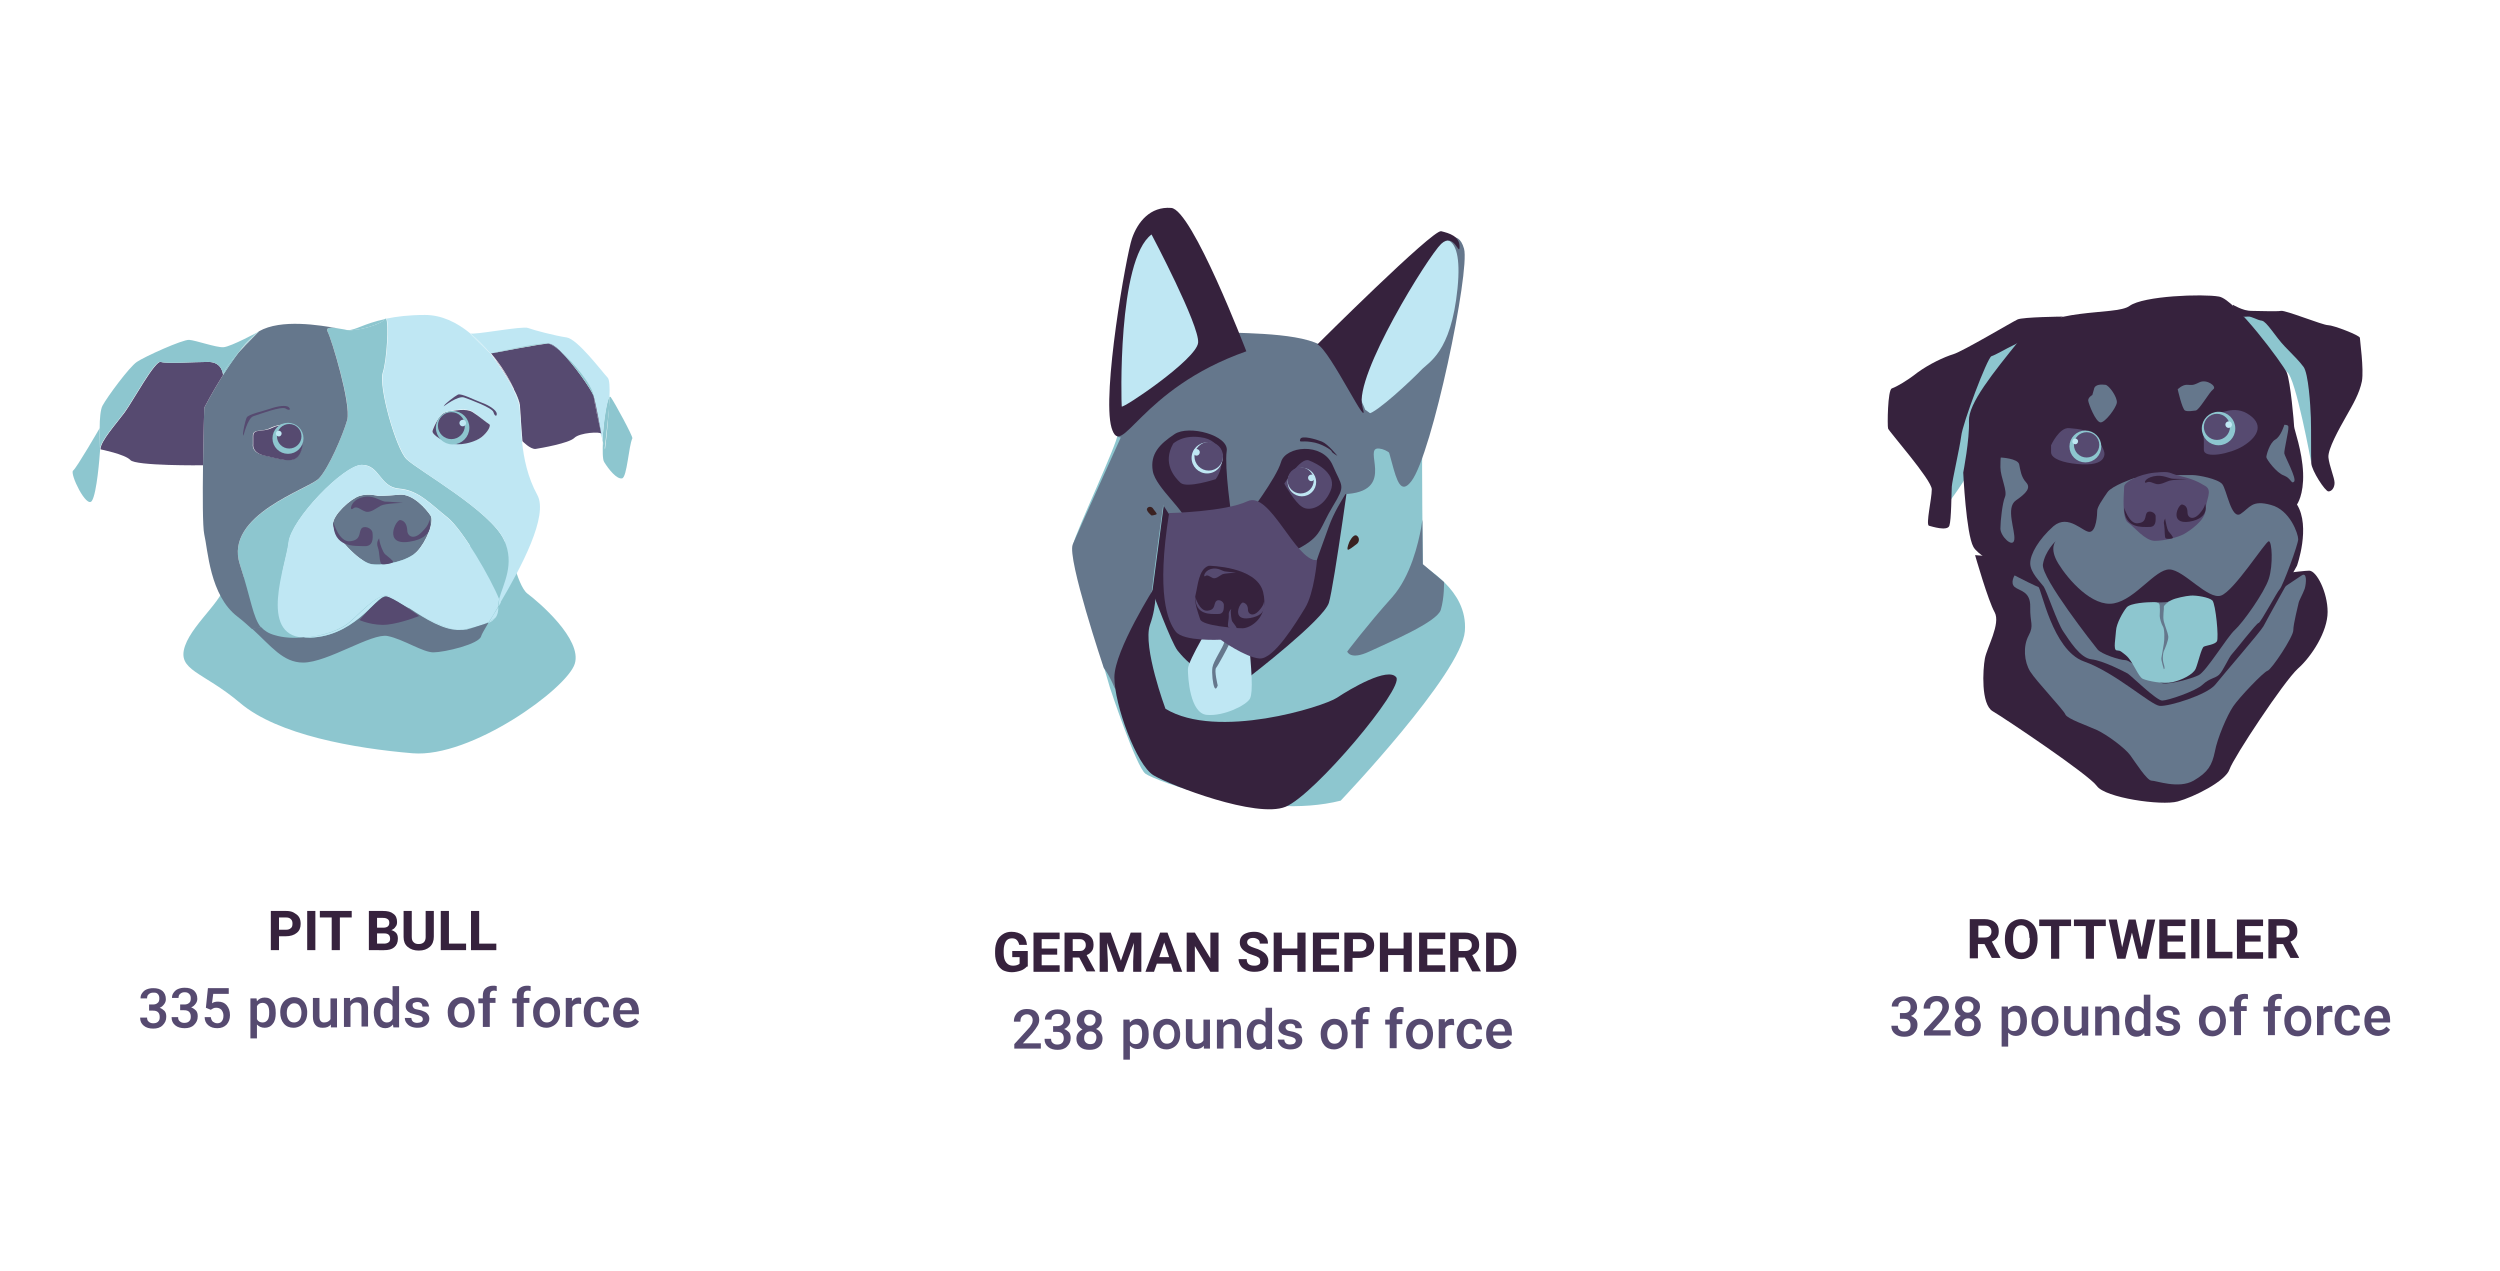 <?xml version="1.0" encoding="utf-8"?>
<!-- Generator: Adobe Illustrator 21.1.0, SVG Export Plug-In . SVG Version: 6.00 Build 0)  -->
<svg version="1.1" id="Layer_1" xmlns="http://www.w3.org/2000/svg" xmlns:xlink="http://www.w3.org/1999/xlink" x="0px" y="0px"
	 viewBox="0 0 612 311.2" style="enable-background:new 0 0 612 311.2;" xml:space="preserve">
<style type="text/css">
	.st0{fill:#8DC6CF;}
	.st1{fill:#65778C;}
	.st2{fill:#36223D;}
	.st3{fill:#BFE7F3;}
	.st4{fill:#564A70;}
	.st5{fill:#3A2121;}
	.st6{fill:#8DC6CF;stroke:#8DC6CF;stroke-miterlimit:10;}
</style>
<path class="st0" d="M283.5,113.2c0,0-3.7-19.5-9.1-18.2c0,0-0.8,9.1-0.8,11.3s-10.4,24.2-10.9,27c-0.5,2.8,9,35,9,35
	s6.4,19.4,8.7,21.1c2.3,1.7,28.4,11.5,47.8,6.6c0,0,29.6-31.1,30.4-41.5s-10.3-15.5-10.3-16.4s-0.3-27.6-0.1-28.5
	c0.1-0.9-7.6-9.3-10.3-8.1S285.7,113.2,283.5,113.2z"/>
<path class="st1" d="M270.2,163.5c0,0-9-26.8-7.6-30.2c1.4-3.4,13-28.8,13.4-29.9s11.5-1.8,11.4,0.7c-0.1,2.6-5.9,41.1-5.7,43.9
	s-7.6,23.4-8.9,20.3C271.5,165.1,270.2,163.5,270.2,163.5z"/>
<path class="st2" d="M282.8,143.5c0,0-10,15.7-10,22.3c0,6.7,5.4,21.5,9.6,24c4.2,2.5,25.2,10.6,32.3,7.7
	c7.1-2.9,29.1-29.1,27.1-31.7s-11.2,2.8-14.5,5c-3.3,2.2-29.4,10.4-42,2.7c0,0-5.6-15.1-3.8-20.5
	C283.4,147.7,282.8,143.5,282.8,143.5z"/>
<path class="st2" d="M282.7,114.5c0,0,4.3-0.1,2.7,5.3l-3.3,25c0,0,4.6,12.5,6.2,14.5c1.6,2,8.4,9.9,17.8,6.2
	c0,0,17.8-13.7,19.2-17.9c1.3-4.2,5.8-37.3,5.9-37.9S282.7,114.5,282.7,114.5z"/>
<path class="st1" d="M353,59.5c0,0,3.9-4,5.4,1.4s-7.8,50.3-12.9,56.9c-5.1,6.7-4-13.5-11.1-16.8c0,0,13-10.2,16.7-22.2
	S353,59.5,353,59.5z"/>
<path class="st3" d="M351.5,59.2c0,0,6.9-4.5,5.3,11.4c-1.6,15.9-7.1,18-9,20.1c-2,2.1-10.9,10.5-12.9,10.6
	c-2.1,0.1-3.6-1.7-3.7-2.9c-0.1-1.2,7.6-25.6,11.9-29.9C347.3,64,351.5,59.2,351.5,59.2z"/>
<path class="st1" d="M274.1,99.7c0,0,21.8-19,24.3-18.5s18.5-0.1,24.7,3.2c6.2,3.3,11.1,15.9,11.1,15.9s13.9,9.6,11.9,13.2
	c-2,3.5-4.3-3.3-8.5-3.7c-4.2-0.4,4.1,10-7.5,11.1c-11.6,1.1-44.1-17.8-52.5-14.4C269.3,109.8,274.1,99.7,274.1,99.7z"/>
<path class="st1" d="M286,125.6c0,0-6.8-10.3-6.3-13.3s4.9-13.4,6.3-14.5s18.3-14.1,31-8.7c12.7,5.4,17,20.3,16.5,23.9
	s-5.7,9-8.2,15.9c-2.5,6.8-3,8.4-3,8.4l-32.2-6.7L286,125.6z"/>
<path class="st2" d="M322.5,84.3c0,0,28.3-28.2,30.3-27.7s4.5,1.2,4.5,3.8s-1.3-3.7-4.5-0.7c-3.1,2.9-21.4,32.3-19.3,39.8
	C335.7,107,325.7,85.8,322.5,84.3z"/>
<path class="st2" d="M305.1,86c0,0-13.3-34.8-18.4-35.1c-5.1-0.4-8.2,3.4-9.6,7.5c-1.4,4.1-7.4,38.1-5,46.3
	C274.6,112.9,278.7,95.3,305.1,86z"/>
<path class="st3" d="M281.9,57.4c0,0,11.8,22.3,11.4,26.5c-0.4,4.1-18.6,16.3-18.7,15.6C274.5,98.9,273.5,63.6,281.9,57.4z"/>
<path class="st3" d="M297.2,151.3c0,0-6.4,10.4-6.4,12.5c0,2.1,0.5,10.8,4.6,11.2c4.2,0.4,9.8-2.4,10.6-4s0.4-7.2-0.4-15
	C304.8,148.2,297.2,151.3,297.2,151.3z"/>
<path class="st2" d="M301.5,126.7c0,0-1.8-12.4-1.2-16.3c0.6-3.8-9.3-6.5-12.8-4.1c-3.6,2.4-6,4.8-5.3,9c0.7,4.2,8.7,10.3,7.9,12.5
	s10.2,1.8,10.2,1.8L301.5,126.7z"/>
<path class="st4" d="M287.2,108.6c0,0,2.5-2.5,7.6-1.4c5.1,1.2,5.1,7,2.8,10.1c0,0-7,2.3-8.6,0.9
	C287.5,116.8,284.5,113.4,287.2,108.6z"/>
<circle class="st3" cx="295.5" cy="112.1" r="3.8"/>
<circle class="st4" cx="295.9" cy="111.7" r="3.5"/>
<ellipse transform="matrix(0.385 -0.923 0.923 0.385 77.739 338.473)" class="st3" cx="293" cy="110.9" rx="0.8" ry="0.8"/>
<path class="st2" d="M305.2,126.6c0,0,7.3-9.6,8.4-13.5c1.1-3.9,10.1-4.9,12.6,0.7c2.4,5.6,3.3,4.8,0.1,10.1s-2.7,7-7.2,9.7
	c-4.5,2.8-5.4,0.4-5.4,2.2S305.2,126.6,305.2,126.6z"/>
<path class="st4" d="M314.4,118.4c0,0,3.9-6.5,6-5.7c2.1,0.8,7.1,3.4,5.3,7.5c-1.8,4.2-5.3,5-6.9,3.9
	C317,123.1,314.4,118.4,314.4,118.4z"/>
<circle class="st3" cx="318.7" cy="118" r="3.5"/>
<circle class="st4" cx="318.4" cy="117.6" r="3.2"/>
<ellipse transform="matrix(0.923 -0.385 0.385 0.923 -20.231 132.759)" class="st3" cx="321" cy="116.8" rx="0.8" ry="0.8"/>
<path class="st5" d="M330.3,132.7c0,0,0.9-2,1.8-1.6c0.8,0.5,0.7,1.6,0,2.1s-2.1,1.7-2.2,1.3C329.7,134.1,330.3,132.7,330.3,132.7z"
	/>
<path class="st5" d="M281.9,126.2c0,0-1.4-1.1-1.1-1.7c0.3-0.6,1.1-0.5,1.4-0.1c0.3,0.5,1.2,1.4,0.9,1.5
	C282.8,126.1,281.9,126.2,281.9,126.2z"/>
<path class="st1" d="M303.8,142.5c0,0-0.8,2.1-2.2,3s-2.6,4.8-2.3,5.8c0.2,0.9,0.6,4.8,0.4,5.9c-0.2,1.1-2.7,4.7-2.9,6.2
	c-0.2,1.4,0.1,4.1,0.5,4.9c0.4,0.8,0.8-0.5,0.8-0.5s-0.9-3.7-0.4-4.3c0.5-0.6,2.8-4.9,3.1-5.6c0.4-0.7,0.6-4.3,0.4-5.5
	c-0.2-1.2,0.6-4.1,1-4.6c0.4-0.5,2.3-1.8,2.4-2.1s0.8-1,0.8-1S303.8,143.3,303.8,142.5z"/>
<path class="st4" d="M286.2,125.6c0,0,13.7-0.3,19.2-2.9s11.6,14.5,17,14.5c0,0-0.7,8-2.9,11.6c-2.2,3.6-7.7,12.7-11.2,12.4
	s-9.5-4.6-9.5-4.6s-9.1,0.5-11-2C285.9,152.1,283,145.6,286.2,125.6z"/>
<path class="st2" d="M295.9,138.5c0,0,11.7,0.1,13.3,6.4c1.6,6.3-3.2,8.9-5,8.9s-9.9-0.6-10.4-2.2s-1.6-4.3-1.1-6.1
	C293.2,143.6,293.4,139.3,295.9,138.5z"/>
<path class="st4" d="M309.4,147.3c0,0,1.3,3.2-3.4,4s-2.5-3.9-1.7-3.8c0.8,0.2,1.2,0.8,1.2,1.8s1.2,1.8,2.6,0.3
	C309.5,148.1,309.4,147.3,309.4,147.3z"/>
<path class="st4" d="M292.6,146.1c0,0,1,3.6,3,3.4c1.9-0.2,1.5-1.4,2-2.2c0.5-0.8,1.9-0.2,2,0.7c0,0.9,0.1,2.4-1.5,2.3
	C296.4,150.3,292.6,150.7,292.6,146.1z"/>
<path class="st4" d="M302.6,140.2c0,0-2.7,0.1-3.4,0.4c-0.7,0.4-1.6,1.2-2.3,0.9s-1.3-0.9-1.8-0.5c-0.6,0.5-0.4-1.2,1.3-1.7
	c1.8-0.5,2.9,0.6,3.6,0.6C300.7,140,302.6,140.2,302.6,140.2z"/>
<path class="st4" d="M301.4,149.1c0,0-0.7,0.5-0.6,1.5s-0.5,2.7,0,3s1.7,0.3,1.9,0.2s-0.7-1.2-1-1.6s-0.4-2-0.4-2.5
	C301.4,149.1,301.4,149.1,301.4,149.1z"/>
<path class="st2" d="M321,108.2c2.5,0.3,5,2,5,2.3c0,0.3,1.4,1.1,1.4,1.1s-2.3-2.9-3.8-3.5c-1.5-0.6-5-1.6-5.3-0.6
	C318,108.5,318.5,107.8,321,108.2z"/>
<g>
	<path class="st2" d="M251.4,236.6c-0.4,0.4-0.9,0.8-1.5,1s-1.4,0.4-2.2,0.4c-0.8,0-1.6-0.2-2.2-0.5c-0.6-0.4-1.1-0.9-1.4-1.6
		c-0.3-0.7-0.5-1.5-0.5-2.4v-0.7c0-1,0.2-1.8,0.5-2.5c0.3-0.7,0.8-1.2,1.4-1.6c0.6-0.4,1.3-0.6,2.1-0.6c1.1,0,2,0.3,2.7,0.8
		c0.6,0.5,1,1.3,1.1,2.4h-1.9c-0.1-0.5-0.3-0.9-0.6-1.2c-0.3-0.3-0.7-0.4-1.2-0.4c-0.7,0-1.2,0.3-1.5,0.8s-0.5,1.3-0.5,2.2v0.6
		c0,1,0.2,1.8,0.6,2.3c0.4,0.5,0.9,0.8,1.7,0.8c0.7,0,1.3-0.2,1.6-0.5v-1.6h-1.8v-1.5h3.8V236.6z"/>
	<path class="st2" d="M258.8,233.7H255v2.6h4.4v1.6H253v-9.6h6.4v1.6H255v2.3h3.8V233.7z"/>
	<path class="st2" d="M264.2,234.4h-1.6v3.5h-2v-9.6h3.6c1.1,0,2,0.3,2.6,0.8s0.9,1.2,0.9,2.1c0,0.7-0.1,1.2-0.4,1.6
		c-0.3,0.4-0.7,0.8-1.3,1l2.1,3.9v0.1H266L264.2,234.4z M262.7,232.8h1.6c0.5,0,0.9-0.1,1.1-0.4c0.3-0.3,0.4-0.6,0.4-1
		c0-0.5-0.1-0.8-0.4-1.1c-0.3-0.3-0.6-0.4-1.2-0.4h-1.6V232.8z"/>
	<path class="st2" d="M271.9,228.3l2.5,6.9l2.4-6.9h2.6v9.6h-2v-2.6l0.2-4.5l-2.6,7.1h-1.4l-2.6-7.1l0.2,4.5v2.6h-2v-9.6H271.9z"/>
	<path class="st2" d="M286.7,235.9h-3.5l-0.7,2h-2.1l3.6-9.6h1.8l3.6,9.6h-2.1L286.7,235.9z M283.8,234.3h2.4l-1.2-3.6L283.8,234.3z
		"/>
	<path class="st2" d="M298.3,237.9h-2l-3.8-6.3v6.3h-2v-9.6h2l3.8,6.3v-6.3h2V237.9z"/>
	<path class="st2" d="M308.5,235.3c0-0.4-0.1-0.7-0.4-0.9s-0.7-0.4-1.4-0.6c-0.7-0.2-1.2-0.4-1.6-0.7c-1.1-0.6-1.6-1.4-1.6-2.4
		c0-0.5,0.1-1,0.4-1.4s0.7-0.7,1.3-0.9c0.5-0.2,1.2-0.3,1.8-0.3c0.7,0,1.3,0.1,1.8,0.4c0.5,0.2,0.9,0.6,1.2,1s0.4,1,0.4,1.5h-2
		c0-0.4-0.1-0.8-0.4-1c-0.3-0.2-0.7-0.4-1.2-0.4c-0.5,0-0.9,0.1-1.1,0.3c-0.3,0.2-0.4,0.5-0.4,0.8c0,0.3,0.2,0.6,0.5,0.8
		c0.3,0.2,0.8,0.4,1.4,0.6c1.1,0.3,1.9,0.8,2.5,1.3c0.5,0.5,0.8,1.1,0.8,1.9c0,0.8-0.3,1.5-0.9,1.9c-0.6,0.5-1.5,0.7-2.5,0.7
		c-0.7,0-1.4-0.1-2-0.4c-0.6-0.3-1.1-0.6-1.4-1.1c-0.3-0.5-0.5-1-0.5-1.6h2c0,1.1,0.6,1.6,1.9,1.6c0.5,0,0.8-0.1,1.1-0.3
		S308.5,235.7,308.5,235.3z"/>
	<path class="st2" d="M319.6,237.9h-2v-4.1h-3.8v4.1h-2v-9.6h2v3.9h3.8v-3.9h2V237.9z"/>
	<path class="st2" d="M327.2,233.7h-3.8v2.6h4.4v1.6h-6.4v-9.6h6.4v1.6h-4.4v2.3h3.8V233.7z"/>
	<path class="st2" d="M331.1,234.5v3.4h-2v-9.6h3.7c0.7,0,1.4,0.1,1.9,0.4c0.5,0.3,1,0.6,1.3,1.1c0.3,0.5,0.4,1,0.4,1.7
		c0,0.9-0.3,1.7-1,2.2s-1.5,0.8-2.7,0.8H331.1z M331.1,232.9h1.8c0.5,0,0.9-0.1,1.2-0.4c0.3-0.2,0.4-0.6,0.4-1.1
		c0-0.5-0.1-0.8-0.4-1.1s-0.7-0.4-1.1-0.4h-1.8V232.9z"/>
	<path class="st2" d="M345.6,237.9h-2v-4.1h-3.8v4.1h-2v-9.6h2v3.9h3.8v-3.9h2V237.9z"/>
	<path class="st2" d="M353.2,233.7h-3.8v2.6h4.4v1.6h-6.4v-9.6h6.4v1.6h-4.4v2.3h3.8V233.7z"/>
	<path class="st2" d="M358.6,234.4h-1.6v3.5h-2v-9.6h3.6c1.1,0,2,0.3,2.6,0.8c0.6,0.5,0.9,1.2,0.9,2.1c0,0.7-0.1,1.2-0.4,1.6
		c-0.3,0.4-0.7,0.8-1.3,1l2.1,3.9v0.1h-2.1L358.6,234.4z M357.1,232.8h1.6c0.5,0,0.9-0.1,1.2-0.4c0.3-0.3,0.4-0.6,0.4-1
		c0-0.5-0.1-0.8-0.4-1.1c-0.3-0.3-0.6-0.4-1.2-0.4h-1.6V232.8z"/>
	<path class="st2" d="M363.8,237.9v-9.6h2.9c0.8,0,1.6,0.2,2.3,0.6s1.2,0.9,1.6,1.6c0.4,0.7,0.6,1.5,0.6,2.4v0.4
		c0,0.9-0.2,1.7-0.5,2.4c-0.4,0.7-0.9,1.2-1.5,1.6s-1.4,0.6-2.3,0.6H363.8z M365.7,229.9v6.4h1c0.8,0,1.4-0.3,1.8-0.8
		c0.4-0.5,0.6-1.2,0.6-2.2v-0.5c0-1-0.2-1.7-0.6-2.2c-0.4-0.5-1-0.8-1.8-0.8H365.7z"/>
	<path class="st4" d="M254.7,256.7h-6.4v-1.1l3.2-3.5c0.5-0.5,0.8-0.9,1-1.3c0.2-0.3,0.3-0.7,0.3-1c0-0.5-0.1-0.8-0.4-1.1
		c-0.3-0.3-0.6-0.4-1-0.4c-0.5,0-0.9,0.2-1.2,0.5c-0.3,0.3-0.4,0.7-0.4,1.3h-1.6c0-0.6,0.1-1.1,0.4-1.6c0.3-0.5,0.6-0.8,1.1-1.1
		c0.5-0.3,1.1-0.4,1.7-0.4c0.9,0,1.7,0.2,2.2,0.7s0.8,1.1,0.8,1.9c0,0.5-0.1,1-0.4,1.5s-0.7,1.1-1.3,1.8l-2.3,2.5h4.4V256.7z"/>
	<path class="st4" d="M257.8,251.2h1c0.5,0,0.9-0.1,1.2-0.4c0.3-0.2,0.4-0.6,0.4-1.1c0-0.5-0.1-0.8-0.4-1.1s-0.6-0.4-1.1-0.4
		c-0.4,0-0.8,0.1-1.1,0.4c-0.3,0.2-0.4,0.6-0.4,1h-1.6c0-0.5,0.1-0.9,0.4-1.3c0.3-0.4,0.6-0.7,1.1-0.9c0.5-0.2,1-0.3,1.6-0.3
		c1,0,1.7,0.2,2.3,0.7c0.5,0.5,0.8,1.1,0.8,2c0,0.4-0.1,0.8-0.4,1.2c-0.3,0.4-0.6,0.7-1.1,0.9c0.5,0.2,0.9,0.5,1.2,0.8
		c0.3,0.4,0.4,0.8,0.4,1.4c0,0.9-0.3,1.5-0.9,2.1s-1.4,0.8-2.3,0.8c-0.9,0-1.7-0.2-2.3-0.7c-0.6-0.5-0.9-1.1-0.9-2h1.6
		c0,0.4,0.1,0.8,0.4,1c0.3,0.3,0.7,0.4,1.1,0.4c0.5,0,0.9-0.1,1.2-0.4c0.3-0.3,0.4-0.6,0.4-1.1c0-0.5-0.1-0.9-0.4-1.2
		c-0.3-0.3-0.7-0.4-1.3-0.4h-0.9V251.2z"/>
	<path class="st4" d="M269.7,249.7c0,0.5-0.1,0.9-0.4,1.3c-0.2,0.4-0.6,0.7-1,0.9c0.5,0.2,0.9,0.5,1.2,1c0.3,0.4,0.4,0.9,0.4,1.4
		c0,0.8-0.3,1.5-0.9,2c-0.6,0.5-1.3,0.7-2.3,0.7c-1,0-1.7-0.2-2.3-0.7s-0.9-1.2-0.9-2c0-0.5,0.1-1,0.4-1.4c0.3-0.4,0.7-0.7,1.1-0.9
		c-0.4-0.2-0.7-0.5-1-0.9c-0.2-0.4-0.4-0.8-0.4-1.3c0-0.8,0.3-1.5,0.8-1.9s1.2-0.7,2.1-0.7c0.9,0,1.6,0.2,2.1,0.7
		C269.5,248.2,269.7,248.8,269.7,249.7z M268.4,254c0-0.5-0.1-0.9-0.4-1.1c-0.3-0.3-0.7-0.4-1.1-0.4s-0.8,0.1-1.1,0.4
		c-0.3,0.3-0.4,0.7-0.4,1.2c0,0.5,0.1,0.8,0.4,1.1c0.3,0.3,0.7,0.4,1.1,0.4s0.9-0.1,1.1-0.4S268.4,254.5,268.4,254z M268.2,249.7
		c0-0.4-0.1-0.8-0.4-1c-0.2-0.3-0.6-0.4-1-0.4c-0.4,0-0.7,0.1-1,0.4c-0.2,0.3-0.4,0.6-0.4,1c0,0.4,0.1,0.8,0.4,1
		c0.2,0.3,0.6,0.4,1,0.4c0.4,0,0.7-0.1,1-0.4C268,250.5,268.2,250.2,268.2,249.7z"/>
	<path class="st4" d="M281.2,253.2c0,1.1-0.2,2-0.7,2.6c-0.5,0.7-1.2,1-2,1c-0.8,0-1.4-0.3-1.9-0.8v3.4H275v-9.8h1.5l0.1,0.7
		c0.5-0.6,1.1-0.9,1.9-0.9c0.9,0,1.5,0.3,2,1C281,251.1,281.2,252,281.2,253.2L281.2,253.2z M279.6,253.1c0-0.7-0.1-1.3-0.4-1.7
		c-0.3-0.4-0.7-0.6-1.2-0.6c-0.7,0-1.1,0.3-1.4,0.8v3.2c0.3,0.6,0.8,0.8,1.4,0.8c0.5,0,0.9-0.2,1.2-0.6
		C279.5,254.5,279.6,253.9,279.6,253.1z"/>
	<path class="st4" d="M282.3,253.1c0-0.7,0.1-1.3,0.4-1.9s0.7-1,1.2-1.3c0.5-0.3,1.1-0.5,1.7-0.5c1,0,1.7,0.3,2.3,0.9
		c0.6,0.6,0.9,1.4,1,2.5l0,0.4c0,0.7-0.1,1.3-0.4,1.9s-0.7,1-1.2,1.3c-0.5,0.3-1.1,0.5-1.7,0.5c-1,0-1.8-0.3-2.4-1
		C282.6,255.2,282.3,254.3,282.3,253.1L282.3,253.1z M283.9,253.2c0,0.7,0.2,1.3,0.5,1.7s0.7,0.6,1.3,0.6c0.5,0,1-0.2,1.3-0.6
		c0.3-0.4,0.5-1,0.5-1.8c0-0.7-0.2-1.3-0.5-1.7c-0.3-0.4-0.7-0.6-1.3-0.6c-0.5,0-0.9,0.2-1.2,0.6
		C284.1,251.8,283.9,252.4,283.9,253.2z"/>
	<path class="st4" d="M294.7,256c-0.5,0.6-1.1,0.8-2,0.8c-0.8,0-1.4-0.2-1.8-0.7c-0.4-0.5-0.6-1.1-0.6-2v-4.6h1.6v4.6
		c0,0.9,0.4,1.4,1.1,1.4c0.8,0,1.3-0.3,1.6-0.8v-5.1h1.6v7.1h-1.5L294.7,256z"/>
	<path class="st4" d="M299.4,249.6l0,0.8c0.5-0.6,1.2-1,2.1-1c1.5,0,2.2,0.8,2.3,2.5v4.7h-1.6v-4.6c0-0.5-0.1-0.8-0.3-1
		c-0.2-0.2-0.5-0.3-1-0.3c-0.6,0-1.1,0.3-1.4,0.9v5.1h-1.6v-7.1H299.4z"/>
	<path class="st4" d="M305.2,253.1c0-1.1,0.3-2,0.8-2.6c0.5-0.7,1.2-1,2-1c0.8,0,1.4,0.3,1.8,0.8v-3.6h1.6v10.1H310l-0.1-0.7
		c-0.5,0.6-1.1,0.9-1.9,0.9c-0.8,0-1.5-0.3-2-1C305.5,255.2,305.2,254.2,305.2,253.1z M306.8,253.2c0,0.7,0.1,1.3,0.4,1.7
		c0.3,0.4,0.7,0.6,1.2,0.6c0.7,0,1.1-0.3,1.4-0.9v-3c-0.3-0.6-0.8-0.9-1.4-0.9c-0.5,0-0.9,0.2-1.2,0.6
		C306.9,251.8,306.8,252.4,306.8,253.2z"/>
	<path class="st4" d="M317.2,254.8c0-0.3-0.1-0.5-0.4-0.7c-0.2-0.1-0.6-0.3-1.2-0.4c-0.5-0.1-1-0.3-1.4-0.4
		c-0.8-0.4-1.2-0.9-1.2-1.7c0-0.6,0.3-1.1,0.8-1.5c0.5-0.4,1.2-0.6,2-0.6c0.8,0,1.5,0.2,2.1,0.6c0.5,0.4,0.8,1,0.8,1.6h-1.6
		c0-0.3-0.1-0.6-0.3-0.8s-0.5-0.3-0.9-0.3c-0.4,0-0.6,0.1-0.9,0.2c-0.2,0.2-0.3,0.4-0.3,0.7c0,0.2,0.1,0.4,0.3,0.6s0.6,0.3,1.2,0.4
		c0.6,0.1,1.1,0.3,1.5,0.5s0.6,0.4,0.8,0.7c0.2,0.3,0.3,0.6,0.3,1c0,0.6-0.3,1.2-0.8,1.6s-1.2,0.6-2.1,0.6c-0.6,0-1.1-0.1-1.6-0.3
		c-0.5-0.2-0.8-0.5-1.1-0.9s-0.4-0.8-0.4-1.2h1.6c0,0.4,0.2,0.7,0.4,0.9s0.6,0.3,1,0.3c0.4,0,0.7-0.1,1-0.2
		C317.1,255.2,317.2,255,317.2,254.8z"/>
	<path class="st4" d="M323.3,253.1c0-0.7,0.1-1.3,0.4-1.9c0.3-0.6,0.7-1,1.2-1.3c0.5-0.3,1.1-0.5,1.7-0.5c1,0,1.7,0.3,2.3,0.9
		c0.6,0.6,0.9,1.4,1,2.5l0,0.4c0,0.7-0.1,1.3-0.4,1.9c-0.3,0.6-0.7,1-1.2,1.3c-0.5,0.3-1.1,0.5-1.7,0.5c-1,0-1.8-0.3-2.4-1
		C323.6,255.2,323.3,254.3,323.3,253.1L323.3,253.1z M324.9,253.2c0,0.7,0.2,1.3,0.5,1.7c0.3,0.4,0.7,0.6,1.3,0.6s1-0.2,1.3-0.6
		c0.3-0.4,0.5-1,0.5-1.8c0-0.7-0.2-1.3-0.5-1.7c-0.3-0.4-0.7-0.6-1.3-0.6c-0.5,0-0.9,0.2-1.2,0.6
		C325.1,251.8,324.9,252.4,324.9,253.2z"/>
	<path class="st4" d="M331.9,256.7v-5.9h-1.1v-1.2h1.1v-0.7c0-0.8,0.2-1.4,0.7-1.8s1.1-0.6,1.8-0.6c0.3,0,0.6,0,0.9,0.1l0,1.2
		c-0.2,0-0.4-0.1-0.6-0.1c-0.8,0-1.1,0.4-1.1,1.2v0.6h1.4v1.2h-1.4v5.9H331.9z"/>
	<path class="st4" d="M340.2,256.7v-5.9h-1.1v-1.2h1.1v-0.7c0-0.8,0.2-1.4,0.7-1.8s1.1-0.6,1.8-0.6c0.3,0,0.6,0,0.9,0.1l0,1.2
		c-0.2,0-0.4-0.1-0.6-0.1c-0.8,0-1.1,0.4-1.1,1.2v0.6h1.4v1.2h-1.4v5.9H340.2z"/>
	<path class="st4" d="M344.2,253.1c0-0.7,0.1-1.3,0.4-1.9c0.3-0.6,0.7-1,1.2-1.3c0.5-0.3,1.1-0.5,1.7-0.5c1,0,1.7,0.3,2.3,0.9
		c0.6,0.6,0.9,1.4,1,2.5l0,0.4c0,0.7-0.1,1.3-0.4,1.9c-0.3,0.6-0.7,1-1.2,1.3c-0.5,0.3-1.1,0.5-1.7,0.5c-1,0-1.8-0.3-2.4-1
		C344.5,255.2,344.2,254.3,344.2,253.1L344.2,253.1z M345.8,253.2c0,0.7,0.2,1.3,0.5,1.7c0.3,0.4,0.7,0.6,1.3,0.6s1-0.2,1.3-0.6
		c0.3-0.4,0.5-1,0.5-1.8c0-0.7-0.2-1.3-0.5-1.7c-0.3-0.4-0.7-0.6-1.3-0.6c-0.5,0-0.9,0.2-1.2,0.6C346,251.8,345.8,252.4,345.8,253.2
		z"/>
	<path class="st4" d="M356,251c-0.2,0-0.4-0.1-0.7-0.1c-0.7,0-1.2,0.3-1.5,0.8v4.9h-1.6v-7.1h1.5l0,0.8c0.4-0.6,0.9-0.9,1.6-0.9
		c0.2,0,0.4,0,0.6,0.1L356,251z"/>
	<path class="st4" d="M359.9,255.6c0.4,0,0.7-0.1,1-0.3c0.3-0.2,0.4-0.5,0.4-0.9h1.5c0,0.4-0.2,0.9-0.4,1.2
		c-0.3,0.4-0.6,0.7-1.1,0.9c-0.4,0.2-0.9,0.3-1.4,0.3c-1,0-1.8-0.3-2.4-1c-0.6-0.6-0.9-1.5-0.9-2.7V253c0-1.1,0.3-1.9,0.9-2.6
		c0.6-0.7,1.4-1,2.4-1c0.8,0,1.5,0.2,2.1,0.7c0.5,0.5,0.8,1.1,0.8,1.9h-1.5c0-0.4-0.2-0.7-0.4-1s-0.6-0.4-1-0.4
		c-0.5,0-0.9,0.2-1.2,0.6c-0.3,0.4-0.4,0.9-0.4,1.7v0.3c0,0.8,0.1,1.3,0.4,1.7S359.3,255.6,359.9,255.6z"/>
	<path class="st4" d="M367.2,256.8c-1,0-1.8-0.3-2.5-1c-0.6-0.6-0.9-1.5-0.9-2.5v-0.2c0-0.7,0.1-1.3,0.4-1.9s0.7-1,1.2-1.3
		c0.5-0.3,1-0.5,1.7-0.5c1,0,1.7,0.3,2.2,0.9c0.5,0.6,0.8,1.5,0.8,2.6v0.6h-4.6c0,0.6,0.2,1.1,0.6,1.4c0.3,0.3,0.8,0.5,1.3,0.5
		c0.7,0,1.3-0.3,1.8-0.9l0.9,0.8c-0.3,0.4-0.7,0.8-1.1,1S367.8,256.8,367.2,256.8z M367,250.7c-0.4,0-0.8,0.2-1.1,0.5
		s-0.4,0.7-0.5,1.3h3v-0.1c0-0.5-0.2-0.9-0.4-1.2C367.8,250.9,367.5,250.7,367,250.7z"/>
</g>
<g>
	<path class="st2" d="M483.5,135.9c0,0,3.2,11.2,4.8,14c1.5,2.8-1.9,8.6-2.4,11.3s-1,11.2,1.9,12.9s23.5,15.5,25.5,18.3
		c2,2.9,15.8,4.9,19.8,3.8c4-1.1,11.8-5,12.7-7.9c1-2.9,13.3-21.5,16.7-24.6c3.4-3,7.3-9.1,7.3-13.9s-2.7-10.1-4.5-10.1
		c-1.8,0-12,1.4-12,1.4L483.5,135.9z"/>
	<path class="st1" d="M493.2,140.8c0,0-1.2,1.9,0,2.9c1.2,1,3.9,1,3.8,4.9s1,4.4-0.4,7c-1.4,2.6-1.1,6.4,0.4,8.8
		c1.5,2.4,8.2,9.4,8.6,10.5c0.5,1.1,5.3,2.7,7.7,3.8c2.4,1.1,6.9,4.4,8.2,6.2s4.1,6.2,5.2,6.2c1.2,0,6.6,2.1,10.3,0
		c3.6-2.1,4.5-3.8,5.2-7.1c0.6-3.3,3-8.9,4.5-11.1c1.5-2.2,7.4-8.4,8.4-8.7c1-0.3,6.3-8.3,6.3-9.9s1.2-6.1,1.3-6.7
		c0.1-0.6,1-2.1,1.5-3.5c0.4-1.4,0.6-4.2-0.8-3.2c-1.4,0.9-5.2,3.5-5.2,3.5L493.2,140.8z"/>
	<path class="st0" d="M565.8,113.3c0,0-3.8-20.8-5.9-22.2c-2.2-1.4-11.1-12.7-11.1-12.7L550,76c0,0,12,4.5,14.8,10.8
		c2.8,6.3,1.9,18.4,1.9,20C566.7,108.4,565.8,113.3,565.8,113.3z"/>
	<path class="st0" d="M504.1,78.4c0,0-19,4.7-20.1,8.8s-7.3,26-7.3,28.5c0,2.5,0.8,6.7,0.8,6.7s5.7-7.6,5.7-9.9s1.3-11.9,3.4-15.5
		c2.2-3.7,15.1-16.2,16.3-16.9S504.1,78.4,504.1,78.4z"/>
	<path class="st2" d="M480.6,115.7c0,0,0.7,15,2.5,18.2c1.8,3.2,15.2,9.6,15.9,9.8c0.7,0.2,3.4,15.4,11.1,18.2
		c7.7,2.7,16.4,10.7,18.6,10.9s11.6-2.7,13.6-5.2s11.1-13,11.8-14.3c0.7-1.4,8.2-14.8,8.2-14.8s3.4-9.5,0-15c0,0,1.7-2.3,1.5-7.7
		s-2.2-10.7-2.2-11.4c0-0.7-0.9-11.1-1.8-13.2c-0.9-2-12.7-18-16.6-18.6c-3.9-0.7-18.5-0.2-21.9,2.3c-3.4,2.5-20.2,0-26.8,8.2
		s-12.7,15.7-12.5,20S480.6,115.7,480.6,115.7z"/>
	<path class="st1" d="M522.3,117.1c0,0-5.3,1.8-6.4,3.4c-1.1,1.6-2.5,3.6-2.5,4.5s-0.2,5-1.8,5.2c-1.6,0.2-5.2-4.5-8.9-1.4
		c-3.6,3.2-5.7,6.8-5.7,9.1s2.6,4.7,3.3,5.7c0.7,1,3.3,8.8,4.8,11c1.5,2.2,4.1,6.5,6.9,6.8c2.8,0.3,8,3,8.9,3.5
		c0.9,0.6,7,6.6,8.4,6.6c1.4,0,8.2-2.3,9.9-3.9c1.7-1.6,3-1.5,4-2.4c1-0.9,2.4-4.3,3.2-5.1c0.8-0.8,6-7.6,6.5-7.6s4.5-7.6,5.2-8.3
		c0.7-0.7,4.5-10.9,4.5-12.2s-2-7.2-6.7-8.4c-4.7-1.3-5.1,0.7-7.4,2.2s-3.4-6-4.5-7.3c-1.1-1.3-5.9-2.2-7.2-2.2s-3.1,0-3.1,0
		L522.3,117.1z"/>
	<path class="st4" d="M527.5,115.7c-4.1,0.4-7.5,2.4-7.5,3.4c0,1-0.7,7.6,0.9,8.8c1.6,1.1,4.2,4.5,6.6,4.5c2.4,0,5.8-0.9,7.2-1.7
		c1.4-0.8,5.1-3.3,5.2-5.8c0.1-2.5,1.8-4.8,0-5.9s-3.3-1.8-6.3-2.5C530.7,115.8,531.7,115.3,527.5,115.7z"/>
	<path class="st2" d="M503.3,132.4c0,0-1.8,1.7,0.6,5.6s8.3,10.7,13.6,9.7c5.3-1,10.1-8.4,13.6-8.3s9.4,7.5,12.6,6.4
		c3.2-1.1,10.9-13.3,11.7-13.3s1.1,5.8,0,9.2c-1.1,3.4-6.4,10.8-8.3,12.5c-1.9,1.7-7,10.2-8.9,11.1c-1.8,0.9-7,2.2-8.6,2
		c-1.5-0.1-7.9-5.7-9.3-5.7c-1.4,0-5.9-1.5-6.8-2.6c-0.9-1.1-13.8-17.5-13.4-20.8C500.6,134.9,503.3,132.4,503.3,132.4z"/>
	<path class="st1" d="M489.8,112c0,0,4.2,0.2,4.5,1.7c0.3,1.5,0.5,3.1,1.7,4.4s0.1,2.6-2.5,4.4s-0.1,7.4-0.4,9.6
		c-0.3,2.2-3.4-0.8-3.4-2.7c0-1.9,0.5-6.3,1.1-7.7c0.7-1.5-1.1-4.9-1.1-7.3S489.8,112,489.8,112z"/>
	<path class="st1" d="M512.2,96.7c0,0-1.1,0.6-1,1.4s1.8,5.2,3,5.3c1.1,0.1,3.8-3.5,4-4.8s-1.9-4.3-2.8-4.4
		c-0.9-0.1-2.6-0.2-2.8,1.1C512.2,96.7,512.2,96.7,512.2,96.7z"/>
	<path class="st1" d="M533.1,95.3c0,0,1.1,4.9,1.8,5.2s1.7,0.1,2.6,0c0.9-0.1,3.3-4.5,4.3-5.2s-1.6-2.6-3.4-1.7s-1.9,0.6-3.1,0.6
		C534.2,94.2,533.1,95.3,533.1,95.3z"/>
	<path class="st1" d="M559.2,104c0,0-0.8,2.8-2.2,3.6s-2.2,3.8-2.2,4.3s2.5,3.9,4.3,4.5c1.8,0.7,1.8,2.2,2.5,1.5
		c0.7-0.7-2.3-6.2-2.4-6.9c-0.1-0.7,1.1-5.6,1-6.4C560.3,103.9,559.2,104,559.2,104z"/>
	<path class="st4" d="M539.5,107.9c0,0-0.6-6.2,1.7-6.3c2.3-0.1,5.7-2.7,9.5,0s1.5,5.7-1.6,7.6c-3.1,1.9-9.6,3.2-9.6,0.9
		S539.5,107.9,539.5,107.9z"/>
	<path class="st4" d="M502.1,109c0,0,2-4.4,4.4-4.2s5.8,0.5,7.1,2.8c1.3,2.3,2,3.3,1.3,4.5c-0.7,1.3-2.8,1.8-6.3,1.5
		s-6.5-1.3-6.5-2.9C502.1,109,502.1,109,502.1,109z"/>
	<path class="st2" d="M505,77.5c0,0-9.8,0.1-11.1,0.7s-13.4,7.8-15.7,8.5c-2.3,0.7-5.9,2.4-8.8,4.5c-2.8,2.2-5.2,3.5-6.3,3.9
		c-1,0.4-1.1,9.1-0.9,9.8c0.2,0.7,10.7,12.6,10.7,14.9s-1.5,8.6-0.7,8.9c0.8,0.2,4.5,1.4,5,0c0.5-1.4,0.5-8.1,0.6-9.6
		c0.1-1.5,1.9-9.3,2.3-12.3c0.3-3.1,6.4-19.2,7.4-19.6c1-0.3,3.7-1.9,5.2-2.6C494.2,84,505,77.5,505,77.5z"/>
	<path class="st2" d="M546.6,74.6c0,0,2.5,1.5,4.4,1.5c1.9,0,6.3,0.2,7.4,0c1.1-0.2,10.2,3.5,11.5,3.5s7.8,2.5,7.8,3.1
		s1,7.6,0.5,10.6c-0.6,3-2.2,5.7-3.9,8.7c-1.7,3-4.5,8-4.3,10c0.2,2,1.5,5,1.5,6.2s-0.7,2.1-1.5,2.1c-0.8,0-4.1-5.1-4.2-6.9
		c-0.1-1.8,0-8.1-0.1-11.1c-0.1-3.1-0.6-10.9-1.8-12.5c-1.2-1.6-2.3-2.6-4.6-5c-2.3-2.4-4.4-6.1-5.6-6.3c-1.1-0.1-2.5-1.1-3.4-1
		s-3.2,0-3.2,0L546.6,74.6z"/>
	<g>
		<circle class="st6" cx="543.1" cy="104.9" r="3.6"/>
		<circle class="st4" cx="542.7" cy="104.5" r="3.2"/>
		
			<ellipse transform="matrix(0.923 -0.385 0.385 0.923 2.162 218.252)" class="st3" cx="545.5" cy="103.7" rx="0.8" ry="0.8"/>
	</g>
	<g>
		<circle class="st6" cx="510.5" cy="109.3" r="3.4"/>
		<circle class="st4" cx="510.8" cy="108.9" r="3.1"/>
		
			<ellipse transform="matrix(0.385 -0.923 0.923 0.385 212.487 535.462)" class="st3" cx="508.2" cy="108.2" rx="0.7" ry="0.7"/>
	</g>
	<path class="st0" d="M529.4,147.9c0,0-0.5-0.3-1.2-0.4c-0.3-0.1-0.7-0.1-1.1-0.1c-1.4,0-5.6,0.2-6.5,1.3c-0.9,1.1-2.5,3.9-2.6,5.7
		c-0.1,1.8-0.7,4.6,0.1,4.8c0.8,0.2,0.5-0.3,2.3,1.2s3,5.3,4.2,5.8c1.2,0.5,4.9,1.3,7.2,0.8c2.3-0.5,5.1-1.9,5.7-3.3s1.4-5.1,2-5.4
		c0.6-0.3,2.7-0.5,3.2-1.3s-0.3-9.1-1.1-10c-0.8-0.8-4-1.3-5.3-1.2s-3.7,0.6-4.7,1.1C530.7,147.4,529.4,147.9,529.4,147.9z"/>
	<path class="st1" d="M528.2,147.5l2.6-0.1c0,0-1.1,0.7-1.1,1.2c0.1,0.5-0.3,2.3,0,3.5c0.3,1.2,1,2.8,1.1,3.7
		c0.1,0.9-0.9,3.2-1.1,3.6c-0.2,0.5-0.4,2,0,3.2c0.4,1.3,0,1.2,0,1.2s-0.7-2.3-0.6-2.7c0.1-0.4,0.4-2.4,0.6-3.5
		c0.2-1.1,0.2-3.6-0.2-4.2s-0.8-2.1-0.8-2.6s0.1-1.8,0-2.1C528.7,148.3,528.8,147.9,528.2,147.5z"/>
	<path class="st2" d="M539.8,123.3c0,0,1.4,3.5-3.8,4.4c-5.2,0.8-2.7-4.4-1.8-4.2c0.9,0.2,1.3,0.8,1.3,2c0,1.2,1.3,2,2.9,0.3
		C539.9,124.1,539.8,123.3,539.8,123.3z"/>
	<path class="st2" d="M520,124.3c0,0,1.2,4,3.3,3.8c2.2-0.2,1.7-1.6,2.2-2.5c0.5-0.8,2.2-0.2,2.2,0.8c0,1,0.2,2.7-1.7,2.6
		C524.4,129,520,129.4,520,124.3z"/>
	<path class="st2" d="M535.5,117.3c0,0-3.6,0.1-4.5,0.4c-0.9,0.3-2.1,1-3.1,0.8c-0.9-0.2-1.6-0.8-2.4-0.4c-0.8,0.4-0.6-1,1.7-1.5
		c2.3-0.5,3.8,0.6,4.8,0.6S535.5,117.3,535.5,117.3z"/>
	<path class="st2" d="M530.1,126.9c0,0-0.6,0.6-0.3,1.7c0.2,1.1,0,3,0.4,3.2c0.4,0.2,1.5,0.1,1.7-0.1c0.2-0.2-0.7-1.2-1.1-1.7
		c-0.3-0.5-0.6-2.1-0.7-2.6S530.1,126.9,530.1,126.9z"/>
</g>
<g>
	<path class="st2" d="M485.8,231.1h-1.6v3.5h-2v-9.6h3.6c1.1,0,2,0.3,2.6,0.8c0.6,0.5,0.9,1.2,0.9,2.1c0,0.7-0.1,1.2-0.4,1.6
		c-0.3,0.4-0.7,0.8-1.3,1l2.1,3.9v0.1h-2.1L485.8,231.1z M484.3,229.5h1.6c0.5,0,0.9-0.1,1.2-0.4c0.3-0.3,0.4-0.6,0.4-1
		c0-0.5-0.1-0.8-0.4-1.1c-0.3-0.3-0.6-0.4-1.2-0.4h-1.6V229.5z"/>
	<path class="st2" d="M498.8,230.1c0,0.9-0.2,1.8-0.5,2.5c-0.3,0.7-0.8,1.3-1.4,1.6c-0.6,0.4-1.3,0.6-2.1,0.6
		c-0.8,0-1.5-0.2-2.1-0.6s-1.1-0.9-1.4-1.6c-0.3-0.7-0.5-1.5-0.5-2.4v-0.5c0-0.9,0.2-1.8,0.5-2.5c0.3-0.7,0.8-1.3,1.4-1.6
		c0.6-0.4,1.3-0.6,2.1-0.6c0.8,0,1.5,0.2,2.1,0.6c0.6,0.4,1.1,0.9,1.4,1.6c0.3,0.7,0.5,1.5,0.5,2.5V230.1z M496.8,229.6
		c0-1-0.2-1.8-0.5-2.3c-0.4-0.5-0.9-0.8-1.5-0.8c-0.7,0-1.2,0.3-1.5,0.8s-0.5,1.3-0.5,2.3v0.5c0,1,0.2,1.7,0.5,2.3
		c0.4,0.5,0.9,0.8,1.6,0.8c0.7,0,1.2-0.3,1.5-0.8c0.4-0.5,0.5-1.3,0.5-2.3V229.6z"/>
	<path class="st2" d="M507,226.7h-2.9v8h-2v-8h-2.9v-1.6h7.8V226.7z"/>
	<path class="st2" d="M515.5,226.7h-2.9v8h-2v-8h-2.9v-1.6h7.8V226.7z"/>
	<path class="st2" d="M524.3,231.9l1.3-6.8h2l-2.1,9.6h-2l-1.6-6.4l-1.6,6.4h-2l-2.1-9.6h2l1.3,6.8l1.6-6.8h1.7L524.3,231.9z"/>
	<path class="st2" d="M534.4,230.5h-3.8v2.6h4.4v1.6h-6.4v-9.6h6.4v1.6h-4.4v2.3h3.8V230.5z"/>
	<path class="st2" d="M538.4,234.6h-2v-9.6h2V234.6z"/>
	<path class="st2" d="M542.3,233h4.2v1.6h-6.2v-9.6h2V233z"/>
	<path class="st2" d="M553.4,230.5h-3.8v2.6h4.4v1.6h-6.4v-9.6h6.4v1.6h-4.4v2.3h3.8V230.5z"/>
	<path class="st2" d="M558.9,231.1h-1.6v3.5h-2v-9.6h3.6c1.1,0,2,0.3,2.6,0.8c0.6,0.5,0.9,1.2,0.9,2.1c0,0.7-0.1,1.2-0.4,1.6
		c-0.3,0.4-0.7,0.8-1.3,1l2.1,3.9v0.1h-2.1L558.9,231.1z M557.3,229.5h1.6c0.5,0,0.9-0.1,1.2-0.4c0.3-0.3,0.4-0.6,0.4-1
		c0-0.5-0.1-0.8-0.4-1.1c-0.3-0.3-0.6-0.4-1.2-0.4h-1.6V229.5z"/>
	<path class="st4" d="M465.1,248h1c0.5,0,0.9-0.1,1.2-0.4s0.4-0.6,0.4-1.1c0-0.5-0.1-0.8-0.4-1.1c-0.2-0.3-0.6-0.4-1.1-0.4
		c-0.4,0-0.8,0.1-1.1,0.4c-0.3,0.2-0.4,0.6-0.4,1h-1.6c0-0.5,0.1-0.9,0.4-1.3s0.6-0.7,1.1-0.9s1-0.3,1.6-0.3c1,0,1.7,0.2,2.3,0.7
		c0.5,0.5,0.8,1.1,0.8,2c0,0.4-0.1,0.8-0.4,1.2c-0.3,0.4-0.6,0.7-1.1,0.9c0.5,0.2,0.9,0.5,1.2,0.8c0.3,0.4,0.4,0.8,0.4,1.4
		c0,0.9-0.3,1.5-0.9,2.1s-1.4,0.8-2.3,0.8c-0.9,0-1.7-0.2-2.3-0.7s-0.9-1.1-0.9-2h1.6c0,0.4,0.1,0.8,0.4,1c0.3,0.3,0.7,0.4,1.1,0.4
		c0.5,0,0.9-0.1,1.2-0.4c0.3-0.3,0.4-0.6,0.4-1.1c0-0.5-0.1-0.9-0.4-1.2c-0.3-0.3-0.7-0.4-1.3-0.4h-0.9V248z"/>
	<path class="st4" d="M477.4,253.5H471v-1.1l3.2-3.5c0.5-0.5,0.8-0.9,1-1.3c0.2-0.3,0.3-0.7,0.3-1c0-0.5-0.1-0.8-0.4-1.1
		c-0.3-0.3-0.6-0.4-1-0.4c-0.5,0-0.9,0.2-1.2,0.5c-0.3,0.3-0.4,0.7-0.4,1.3h-1.6c0-0.6,0.1-1.1,0.4-1.6c0.3-0.5,0.6-0.8,1.1-1.1
		c0.5-0.3,1.1-0.4,1.7-0.4c0.9,0,1.7,0.2,2.2,0.7c0.5,0.5,0.8,1.1,0.8,1.9c0,0.5-0.1,1-0.4,1.5s-0.7,1.1-1.3,1.8l-2.3,2.5h4.4V253.5
		z"/>
	<path class="st4" d="M484.7,246.4c0,0.5-0.1,0.9-0.4,1.3c-0.2,0.4-0.6,0.7-1,0.9c0.5,0.2,0.9,0.5,1.2,1s0.4,0.9,0.4,1.4
		c0,0.8-0.3,1.5-0.9,2c-0.6,0.5-1.3,0.7-2.3,0.7c-1,0-1.7-0.2-2.3-0.7s-0.9-1.2-0.9-2c0-0.5,0.1-1,0.4-1.4c0.3-0.4,0.7-0.7,1.1-0.9
		c-0.4-0.2-0.7-0.5-1-0.9c-0.2-0.4-0.4-0.8-0.4-1.3c0-0.8,0.3-1.5,0.8-1.9c0.5-0.5,1.2-0.7,2.1-0.7c0.9,0,1.6,0.2,2.1,0.7
		C484.4,245,484.7,245.6,484.7,246.4z M483.3,250.8c0-0.5-0.1-0.9-0.4-1.1c-0.3-0.3-0.7-0.4-1.1-0.4c-0.5,0-0.8,0.1-1.1,0.4
		s-0.4,0.7-0.4,1.2c0,0.5,0.1,0.8,0.4,1.1c0.3,0.3,0.7,0.4,1.1,0.4c0.5,0,0.9-0.1,1.1-0.4C483.2,251.7,483.3,251.3,483.3,250.8z
		 M483.1,246.5c0-0.4-0.1-0.8-0.4-1c-0.2-0.3-0.6-0.4-1-0.4c-0.4,0-0.7,0.1-1,0.4c-0.2,0.3-0.4,0.6-0.4,1c0,0.4,0.1,0.8,0.4,1
		c0.2,0.3,0.6,0.4,1,0.4c0.4,0,0.7-0.1,1-0.4C483,247.3,483.1,246.9,483.1,246.5z"/>
	<path class="st4" d="M496.2,250c0,1.1-0.2,2-0.7,2.6c-0.5,0.7-1.2,1-2,1c-0.8,0-1.4-0.3-1.9-0.8v3.4h-1.6v-9.8h1.5l0.1,0.7
		c0.5-0.6,1.1-0.9,1.9-0.9c0.9,0,1.5,0.3,2,1C495.9,247.8,496.2,248.7,496.2,250L496.2,250z M494.6,249.9c0-0.7-0.1-1.3-0.4-1.7
		c-0.3-0.4-0.7-0.6-1.2-0.6c-0.7,0-1.1,0.3-1.4,0.8v3.2c0.3,0.6,0.8,0.8,1.4,0.8c0.5,0,0.9-0.2,1.2-0.6
		C494.4,251.3,494.6,250.7,494.6,249.9z"/>
	<path class="st4" d="M497.3,249.9c0-0.7,0.1-1.3,0.4-1.9c0.3-0.6,0.7-1,1.2-1.3c0.5-0.3,1.1-0.5,1.7-0.5c1,0,1.7,0.3,2.3,0.9
		c0.6,0.6,0.9,1.4,1,2.5l0,0.4c0,0.7-0.1,1.3-0.4,1.9c-0.3,0.6-0.7,1-1.2,1.3c-0.5,0.3-1.1,0.5-1.7,0.5c-1,0-1.8-0.3-2.4-1
		C497.6,251.9,497.3,251,497.3,249.9L497.3,249.9z M498.9,250c0,0.7,0.2,1.3,0.5,1.7c0.3,0.4,0.7,0.6,1.3,0.6s1-0.2,1.3-0.6
		c0.3-0.4,0.5-1,0.5-1.8c0-0.7-0.2-1.3-0.5-1.7c-0.3-0.4-0.7-0.6-1.3-0.6c-0.5,0-0.9,0.2-1.2,0.6C499.1,248.5,498.9,249.2,498.9,250
		z"/>
	<path class="st4" d="M509.7,252.8c-0.5,0.6-1.1,0.8-2,0.8c-0.8,0-1.4-0.2-1.8-0.7c-0.4-0.5-0.6-1.1-0.6-2v-4.6h1.6v4.6
		c0,0.9,0.4,1.4,1.1,1.4c0.8,0,1.3-0.3,1.6-0.8v-5.1h1.6v7.1h-1.5L509.7,252.8z"/>
	<path class="st4" d="M514.4,246.4l0,0.8c0.5-0.6,1.2-1,2.1-1c1.5,0,2.2,0.8,2.3,2.5v4.7h-1.6v-4.6c0-0.5-0.1-0.8-0.3-1
		c-0.2-0.2-0.5-0.3-1-0.3c-0.6,0-1.1,0.3-1.4,0.9v5.1h-1.6v-7.1H514.4z"/>
	<path class="st4" d="M520.2,249.9c0-1.1,0.3-2,0.8-2.6c0.5-0.7,1.2-1,2-1c0.8,0,1.4,0.3,1.8,0.8v-3.6h1.6v10.1H525l-0.1-0.7
		c-0.5,0.6-1.1,0.9-1.9,0.9c-0.8,0-1.5-0.3-2-1S520.2,251,520.2,249.9z M521.8,250c0,0.7,0.1,1.3,0.4,1.7s0.7,0.6,1.2,0.6
		c0.7,0,1.1-0.3,1.4-0.9v-3c-0.3-0.6-0.8-0.9-1.4-0.9c-0.5,0-0.9,0.2-1.2,0.6C521.9,248.6,521.8,249.2,521.8,250z"/>
	<path class="st4" d="M532.1,251.5c0-0.3-0.1-0.5-0.4-0.7c-0.2-0.1-0.6-0.3-1.2-0.4c-0.5-0.1-1-0.3-1.4-0.4
		c-0.8-0.4-1.2-0.9-1.2-1.7c0-0.6,0.3-1.1,0.8-1.5s1.2-0.6,2-0.6c0.8,0,1.5,0.2,2.1,0.6c0.5,0.4,0.8,1,0.8,1.6h-1.6
		c0-0.3-0.1-0.6-0.3-0.8c-0.2-0.2-0.5-0.3-0.9-0.3c-0.4,0-0.6,0.1-0.9,0.2c-0.2,0.2-0.3,0.4-0.3,0.7c0,0.2,0.1,0.4,0.3,0.6
		s0.6,0.3,1.2,0.4c0.6,0.1,1.1,0.3,1.5,0.5c0.4,0.2,0.6,0.4,0.8,0.7c0.2,0.3,0.3,0.6,0.3,1c0,0.6-0.3,1.2-0.8,1.6s-1.2,0.6-2.1,0.6
		c-0.6,0-1.1-0.1-1.6-0.3c-0.5-0.2-0.8-0.5-1.1-0.9s-0.4-0.8-0.4-1.2h1.6c0,0.4,0.2,0.7,0.4,0.9s0.6,0.3,1,0.3c0.4,0,0.7-0.1,1-0.2
		C532,252,532.1,251.8,532.1,251.5z"/>
	<path class="st4" d="M538.3,249.9c0-0.7,0.1-1.3,0.4-1.9c0.3-0.6,0.7-1,1.2-1.3c0.5-0.3,1.1-0.5,1.7-0.5c1,0,1.7,0.3,2.3,0.9
		c0.6,0.6,0.9,1.4,1,2.5l0,0.4c0,0.7-0.1,1.3-0.4,1.9c-0.3,0.6-0.7,1-1.2,1.3c-0.5,0.3-1.1,0.5-1.7,0.5c-1,0-1.8-0.3-2.4-1
		C538.6,251.9,538.3,251,538.3,249.9L538.3,249.9z M539.9,250c0,0.7,0.2,1.3,0.5,1.7c0.3,0.4,0.7,0.6,1.3,0.6s1-0.2,1.3-0.6
		c0.3-0.4,0.5-1,0.5-1.8c0-0.7-0.2-1.3-0.5-1.7c-0.3-0.4-0.7-0.6-1.3-0.6c-0.5,0-0.9,0.2-1.2,0.6C540.1,248.5,539.9,249.2,539.9,250
		z"/>
	<path class="st4" d="M546.9,253.5v-5.9h-1.1v-1.2h1.1v-0.7c0-0.8,0.2-1.4,0.7-1.8s1.1-0.6,1.8-0.6c0.3,0,0.6,0,0.9,0.1l0,1.2
		c-0.2,0-0.4-0.1-0.6-0.1c-0.8,0-1.1,0.4-1.1,1.2v0.6h1.4v1.2h-1.4v5.9H546.9z"/>
	<path class="st4" d="M555.2,253.5v-5.9h-1.1v-1.2h1.1v-0.7c0-0.8,0.2-1.4,0.7-1.8s1.1-0.6,1.8-0.6c0.3,0,0.6,0,0.9,0.1l0,1.2
		c-0.2,0-0.4-0.1-0.6-0.1c-0.8,0-1.1,0.4-1.1,1.2v0.6h1.4v1.2h-1.4v5.9H555.2z"/>
	<path class="st4" d="M559.2,249.9c0-0.7,0.1-1.3,0.4-1.9c0.3-0.6,0.7-1,1.2-1.3c0.5-0.3,1.1-0.5,1.7-0.5c1,0,1.7,0.3,2.3,0.9
		c0.6,0.6,0.9,1.4,1,2.5l0,0.4c0,0.7-0.1,1.3-0.4,1.9c-0.3,0.6-0.7,1-1.2,1.3c-0.5,0.3-1.1,0.5-1.7,0.5c-1,0-1.8-0.3-2.4-1
		C559.5,251.9,559.2,251,559.2,249.9L559.2,249.9z M560.8,250c0,0.7,0.2,1.3,0.5,1.7c0.3,0.4,0.7,0.6,1.3,0.6s1-0.2,1.3-0.6
		c0.3-0.4,0.5-1,0.5-1.8c0-0.7-0.2-1.3-0.5-1.7c-0.3-0.4-0.7-0.6-1.3-0.6c-0.5,0-0.9,0.2-1.2,0.6C560.9,248.5,560.8,249.2,560.8,250
		z"/>
	<path class="st4" d="M571,247.8c-0.2,0-0.4-0.1-0.7-0.1c-0.7,0-1.2,0.3-1.5,0.8v4.9h-1.6v-7.1h1.5l0,0.8c0.4-0.6,0.9-0.9,1.6-0.9
		c0.2,0,0.4,0,0.6,0.1L571,247.8z"/>
	<path class="st4" d="M574.8,252.3c0.4,0,0.7-0.1,1-0.3c0.3-0.2,0.4-0.5,0.4-0.9h1.5c0,0.4-0.2,0.9-0.4,1.2
		c-0.3,0.4-0.6,0.7-1.1,0.9c-0.4,0.2-0.9,0.3-1.4,0.3c-1,0-1.8-0.3-2.4-1c-0.6-0.6-0.9-1.5-0.9-2.7v-0.2c0-1.1,0.3-1.9,0.9-2.6
		c0.6-0.7,1.4-1,2.4-1c0.8,0,1.5,0.2,2.1,0.7c0.5,0.5,0.8,1.1,0.8,1.9h-1.5c0-0.4-0.2-0.7-0.4-1s-0.6-0.4-1-0.4
		c-0.5,0-0.9,0.2-1.2,0.6c-0.3,0.4-0.4,0.9-0.4,1.7v0.3c0,0.8,0.1,1.3,0.4,1.7S574.3,252.3,574.8,252.3z"/>
	<path class="st4" d="M582.2,253.6c-1,0-1.8-0.3-2.5-1c-0.6-0.6-0.9-1.5-0.9-2.5v-0.2c0-0.7,0.1-1.3,0.4-1.9s0.7-1,1.2-1.3
		c0.5-0.3,1-0.5,1.7-0.5c1,0,1.7,0.3,2.2,0.9c0.5,0.6,0.8,1.5,0.8,2.6v0.6h-4.6c0,0.6,0.2,1.1,0.6,1.4c0.3,0.3,0.8,0.5,1.3,0.5
		c0.7,0,1.3-0.3,1.8-0.9l0.9,0.8c-0.3,0.4-0.7,0.8-1.1,1S582.8,253.6,582.2,253.6z M582,247.5c-0.4,0-0.8,0.2-1.1,0.5
		s-0.4,0.7-0.5,1.3h3v-0.1c0-0.5-0.2-0.9-0.4-1.2C582.8,247.7,582.4,247.5,582,247.5z"/>
</g>
<path class="st0" d="M54.8,141.9c1.6,3.7-7.4,10.2-9.5,16.2c-2.1,6.1,4.3,6.2,13.5,14s27.9,11.1,42.2,12.3
	c14.3,1.2,37.8-15.8,39.7-21.9c1.9-6-8.9-15.2-11.6-17.2c-2.6-2-4.7-12.9-4.7-12.9"/>
<g id="XMLID_4_">
	<g>
		<path class="st0" d="M148.9,102c0.1-1.7,0.3-3.3,0.3-4.8c0.1-0.1,0.2-0.1,0.3,0c1,1.4,5.5,9.7,5.3,10.1c-0.9,1.9-1.3,9.5-2.5,9.8
			c-1.3,0.3-3.3-2.2-4.4-4c-0.4-0.6-0.4-2.7-0.3-5.2c0.3,1.3,0.5,2.1,0.5,2.1S148.6,106.1,148.9,102z"/>
		<path class="st0" d="M148.9,102c-0.4,4.1-0.9,7.9-0.9,7.9s-0.2-0.8-0.5-2.1c0.2-4.4,1-9.9,1.7-10.7
			C149.2,98.7,149.1,100.4,148.9,102z"/>
		<path class="st3" d="M149.2,97.2c-0.6,0.8-1.5,6.3-1.7,10.7c-0.1-0.5-0.2-1-0.4-1.6c0,0,0,0,0,0c-0.1-0.6-1.3-7.8-1.9-9.3
			c-0.3-2.6-4.8-8.1-8.2-11c0,0-0.1-0.1-0.1-0.1c-1.1-1-2.1-1.7-2.8-1.7c-2.4-0.4-12.7,2.1-13.9,2.4c-0.1,0-0.1,0-0.1,0
			c-1.5-1.8-3.2-3.5-5-5c0.8,0.5,12.9-1.9,14.2-1.3c1.3,0.5,6.6,1.9,9.4,2.3c2.7,0.4,8.6,8.3,10.1,9.9
			C149.2,93,149.3,94.8,149.2,97.2z"/>
		<path class="st4" d="M145.3,96.9c0.5,1.5,1.8,8.7,1.9,9.3C146.5,103.2,145.6,99,145.3,96.9z"/>
		<path class="st4" d="M134.2,84.1c0.6,0.1,1.6,0.7,2.8,1.7c0,0,0.1,0.1,0.1,0.1c3.4,3.2,7.8,9.7,8.2,11c0.3,2.1,1.2,6.3,1.9,9.3
			c-0.1-0.6-5.3-0.3-6.6,1c-1.3,1.3-8.2,2.5-9.5,2.7c-1.3,0.1-3.2-1.9-3.2-1.9s-0.2-2.3-0.4-5.3c0-0.1,0-0.1,0-0.2
			c-0.1-1.1-0.1-2.1-0.2-2.9c0-0.1,0-0.1,0-0.2c-0.1-1.1-0.7-2.6-1.5-4.1c0,0,0,0,0-0.1c-1.2-2.6-3.1-5.8-5.6-8.7c0,0,0,0,0,0
			s0,0,0.1,0C121.5,86.3,131.6,84.3,134.2,84.1z"/>
		<path class="st0" d="M145.3,96.9c-0.4-1.3-4.8-7.8-8.2-11C140.5,88.8,145,94.3,145.3,96.9z"/>
		<path class="st4" d="M134.2,84.1c0.7,0,1.7,0.6,2.8,1.7C135.9,84.9,134.9,84.2,134.2,84.1z"/>
		<path class="st0" d="M134.2,84.1c-2.6,0.1-12.7,2.2-13.9,2.4C121.5,86.2,131.8,83.8,134.2,84.1z"/>
		<path class="st0" d="M127.5,102.8c0.2,2.9,0.4,5.3,0.4,5.3C127.7,106.2,127.6,104.4,127.5,102.8z"/>
		<path class="st4" d="M127.5,102.6c-0.1-0.9-0.1-1.9-0.2-2.9C127.4,100.5,127.4,101.5,127.5,102.6z"/>
		<path class="st0" d="M125.8,95.4c0.8,1.5,1.3,3,1.5,4.1C127.1,98.6,126.6,97.1,125.8,95.4z"/>
		<path class="st4" d="M125.8,95.3c-2-4-5.3-8.3-5.6-8.7C122.6,89.6,124.6,92.7,125.8,95.3z"/>
		<path class="st0" d="M123.4,132.2c2.7,6-0.2,10.8-1.2,14.4c-2-5-9-17-12.6-19.9c-4.3-3.4-7.1-6.7-11.9-7.1
			c-4.8-0.4-4.7-5.8-9.1-5.8c-4.4,0-17.3,13.3-17.9,19c-0.6,5.6-7.4,22.6,3.7,23.3c-2.6,0.2-5.1,0-7.1-0.5c-1.5-0.5-2.6-1.1-3.4-2
			c-2-2.4-2.5-6.8-5.2-15.5c-3.9-12.1,17.1-18.3,19.4-21c2.4-2.6,5.8-10.5,6.9-14.3c1.1-3.8-3.9-20-4.8-21.6
			c-0.6-1.1,0.9-1.1,2.6-0.8c0.2,0,0.4,0.1,0.6,0.1c0.7,0.1,1.2,0.2,1.5,0.3c0.1,0,0.1,0,0.2,0c2.3,0.3,8.1-1.3,9.1-2.7
			c0.1,0,0.2,0,0.3-0.1c0.7,0.9,0.2,10.2-0.8,13.2c-1.1,3.4,3.2,18.6,5.8,21.2C102.3,115.1,120.2,125.1,123.4,132.2z"/>
		<path class="st3" d="M122.6,147.5c-0.2,0.4-0.4,0.7-0.6,1c0-0.6,0.1-1.3,0.3-1.9C122.4,147,122.5,147.3,122.6,147.5z"/>
		<path class="st3" d="M122,148.6c0,1.1-0.2,2-0.7,2.6c-0.4,0.3-0.9,0.7-1.5,1C120.4,151.1,121.2,149.9,122,148.6z"/>
		<path class="st3" d="M119.8,152.2c0.6-0.3,1.1-0.6,1.5-1c-0.4,0.5-0.9,1-1.7,1.3C119.7,152.4,119.7,152.3,119.8,152.2z"/>
		<path class="st3" d="M115.1,81.6c-0.7-0.5,5,5,5,5s0,0,0,0c0.3,0.4,3.6,4.8,5.6,8.7c0,0,0,0,0,0.1c0.8,1.7,1.3,3.2,1.5,4.1
			c0,0.1,0,0.1,0,0.2c0.1,1,0.1,2,0.2,2.9c0,0.1,0,0.1,0,0.2c0.1,1.6,0.2,3.4,0.4,5.3c0.4,4.1,1.4,8.8,3.7,13c2.9,5.1-4,17.9-9,26.4
			c-0.1-0.3-0.2-0.6-0.3-0.9c1-3.7,3.9-8.5,1.2-14.4c-3.2-7.1-21.2-17.1-23.8-19.8c-2.6-2.6-6.9-17.7-5.8-21.2
			c1-3.1,1.5-12.3,0.8-13.2c2.4-0.5,5.5-0.9,9.4-0.9C108.1,77.1,111.8,78.9,115.1,81.6z M117.9,107c1.4-1.1,2.5-2.9,1.8-3.2
			c-0.7-0.3-2.5-2-4-3s-4.4-0.4-6.4,0c-2,0.4-3.4,4.5-3.4,4.5c-0.4,1,2.9,3,5.3,3.3C113.6,108.9,116.5,108,117.9,107z"/>
		<path class="st4" d="M119.7,103.8c0.7,0.3-0.4,2.1-1.8,3.2c-1.4,1.1-4.4,2-6.7,1.7c-2.3-0.3-5.7-2.3-5.3-3.3c0,0,1.4-4.1,3.4-4.5
			c2-0.4,4.8-1,6.4,0S119,103.4,119.7,103.8z"/>
		<path class="st3" d="M119.8,152.2c-0.1,0.1-0.1,0.2-0.2,0.3c-0.6,0.3-1.4,0.5-2.4,0.8C118.2,153,119.1,152.6,119.8,152.2z"/>
		<path class="st3" d="M117.2,153.3c-0.9,0.3-1.8,0.6-2.9,0.9c-0.5,0.1-1.1,0.2-1.6,0.1c0.3,0,0.5-0.1,0.8-0.1
			C114.9,153.9,116.2,153.6,117.2,153.3z"/>
		<path class="st3" d="M115.1,81.6c1.8,1.5,3.5,3.2,5,5C120.2,86.6,114.4,81,115.1,81.6L115.1,81.6z"/>
		<path class="st3" d="M112.7,154.3c-3.8,0.3-8.8-2.8-12.5-5.3C104.2,151.3,109.2,154.1,112.7,154.3z"/>
		<path class="st1" d="M105.4,126.2c1,1.5-1.1,6.5-3.3,8.8c-2.2,2.3-7.9,3.6-11.2,3.1c-3.2-0.5-9.3-7.4-9.4-9.7
			c-0.1-2.3,4.3-6.3,6.5-7c2.2-0.7,4.6,0,4.6,0s1.9,0,5.2-0.3S104.4,124.7,105.4,126.2z"/>
		<path class="st3" d="M97.8,121.1c-3.3,0.3-5.2,0.3-5.2,0.3s-2.4-0.7-4.6,0c-2.2,0.7-6.6,4.7-6.5,7c0.1,2.3,6.2,9.1,9.4,9.7
			c3.2,0.5,9-0.8,11.2-3.1c2.2-2.3,4.3-7.3,3.3-8.8C104.4,124.7,101.1,120.8,97.8,121.1z M97.7,119.7c4.8,0.4,7.6,3.6,11.9,7.1
			c3.7,2.9,10.6,14.9,12.6,19.9c-0.2,0.7-0.3,1.3-0.3,1.9v0c-0.8,1.3-1.5,2.6-2.2,3.6c-0.7,0.4-1.6,0.8-2.6,1.1
			c-1.1,0.3-2.3,0.5-3.7,0.9c-0.3,0.1-0.5,0.1-0.8,0.1c-3.5-0.2-8.5-3-12.5-5.3c0,0,0,0-0.1,0c-2.1-1.4-3.8-2.7-4.6-3
			c-2.4-1-5.6,2.4-9.5,6c-2.5,2.3-7.2,3.8-11.6,4.1c-11.1-0.7-4.3-17.7-3.7-23.3c0.6-5.6,13.5-19,17.9-19
			C93,113.9,93,119.3,97.7,119.7z"/>
		<path class="st1" d="M74.8,156.1c11.7,0.3,17.3-10,19.4-10.1c0.8,0,3.1,1.3,5.9,2.9c0,0,0,0,0.1,0c3.7,2.5,8.7,5.6,12.5,5.3
			c0.6,0,1.1,0,1.6-0.1c1.1-0.3,2-0.6,2.9-0.9c0.9-0.3,1.7-0.5,2.4-0.8c-1,1.7-1.7,2.9-1.8,3.3c-0.4,2-9.1,4-11.7,4s-7.3-3.2-11.2-4
			c-3.9-0.8-14.7,6.5-20.7,6.5c-4.9,0-7.8-4-12.5-8.3l2.2-0.4c0.8,0.9,1.9,1.6,3.4,2c2,0.6,4.5,0.8,7.1,0.5
			C74.6,156.1,74.7,156.1,74.8,156.1z"/>
		<path class="st0" d="M94.6,78c-0.1,0-0.2,0-0.3,0.1C94.4,77.9,94.5,77.9,94.6,78z"/>
		<path class="st0" d="M94.3,78.1c-1.1,1.4-6.8,3-9.1,2.7C86.9,80.9,89.1,79.2,94.3,78.1z"/>
		<path class="st0" d="M85,80.8c-0.3,0-0.8-0.2-1.5-0.3C84,80.6,84.5,80.7,85,80.8z"/>
		<path class="st1" d="M61.9,106.7c0,2,0,2,0,2s-0.5,2.2,3,2.8c3.4,0.7,6.7,2,8.1,0c1.5-2,1.2-5.7,0-6.8c-1.2-1.1-4.4-1.1-6.7,0
			C64.2,105.9,61.9,104.8,61.9,106.7z M82.8,80.4c-1.7-0.3-3.2-0.3-2.6,0.8c0.9,1.6,5.8,17.7,4.8,21.6c-1.1,3.8-4.5,11.7-6.9,14.3
			c-2.4,2.6-23.3,8.9-19.4,21c2.8,8.7,3.2,13.1,5.2,15.5l-2.2,0.4c-1.1-1-2.2-2-3.5-3c-6.9-5.2-7.3-16.5-8.2-20.2
			c-0.4-1.8-0.4-9.6-0.3-16.9c0.1-7.3,0.3-14.1,0.3-14.1s1.9-3.7,4.6-8c1.1-1.8,2.4-3.7,3.8-5.5c2.3-2.5,4.8-4.9,5-5.2
			C68.8,78,78.3,79.6,82.8,80.4z"/>
		<path class="st3" d="M100.1,148.9c-2.8-1.6-5.1-3-5.9-2.9c-2.2,0.1-7.8,10.4-19.4,10.1c-0.1,0-0.3,0-0.4,0
			c4.5-0.3,9.2-1.8,11.6-4.1c3.9-3.6,7.1-7.1,9.5-6C96.4,146.3,98.1,147.5,100.1,148.9z"/>
		<path class="st4" d="M73.1,104.8c1.2,1.1,1.5,4.8,0,6.8c-1.5,2-4.7,0.7-8.1,0c-3.4-0.7-3-2.8-3-2.8s0,0,0-2c0-2,2.2-0.9,4.5-2
			C68.6,103.7,71.8,103.7,73.1,104.8z"/>
		<path class="st0" d="M58.4,86.3c1.1-1.4,2.2-2.8,3.3-3.9c0.5-0.5,1.1-1,1.8-1.3C63.1,81.3,60.6,83.7,58.4,86.3z"/>
		<path class="st0" d="M58.4,86.3c-1.3,1.8-2.6,3.7-3.8,5.5C54.7,90.7,56.4,88.4,58.4,86.3z"/>
		<path class="st4" d="M51,88.6c3.5,0,3.6,3.2,3.6,3.2c-2.7,4.3-4.6,8-4.6,8s-0.2,6.8-0.3,14.1h-0.1c0,0-16.5,0.2-17.7-1.3
			c-1.3-1.4-7.3-2.6-7.3-2.6c0-2,3.9-6.3,5.9-9s7.5-12.9,8.9-12.4C40.8,89.1,47.5,88.6,51,88.6z"/>
		<path class="st0" d="M61.7,82.4c-1.1,1.1-2.2,2.4-3.3,3.9c-1.9,2.2-3.7,4.4-3.8,5.5c0,0-0.1-3.2-3.6-3.2s-10.2,0.5-11.7,0
			c-1.4-0.5-6.9,9.7-8.9,12.4s-5.9,7-5.9,9c0,0,0,0.1,0,0.2c-0.1-0.3-0.2-2.8-0.1-5.4c0-2.3,0.2-4.6,0.7-5.5
			c1.2-2.2,6.5-9.4,8.4-10.7c1.9-1.3,11.2-5.5,12.8-5.4c1.6,0.1,6.6,1.9,8.4,1.8s8.8-3.9,8.8-3.9s0,0,0,0
			C62.8,81.4,62.2,81.9,61.7,82.4z"/>
		<path class="st0" d="M24.5,110c0,0.2,0,0.3,0,0.2v0C24.5,110,24.5,110,24.5,110z"/>
		<path class="st0" d="M24.4,104.8c-0.1,2.6,0.1,5.1,0.1,5.4v0c-0.1,1.6-0.8,10.6-2,12.4c-1.3,2-5.5-6.7-4.6-7.4
			S24.4,104.8,24.4,104.8L24.4,104.8z"/>
	</g>
</g>
<g>
	<circle class="st6" cx="110.8" cy="104.7" r="3.6"/>
	<circle class="st4" cx="110.5" cy="104.2" r="3.3"/>
	
		<ellipse transform="matrix(0.923 -0.385 0.385 0.923 -31.145 51.652)" class="st3" cx="113.3" cy="103.5" rx="0.8" ry="0.8"/>
</g>
<g>
	<circle class="st6" cx="70.5" cy="107.3" r="3.3"/>
	<circle class="st4" cx="70.8" cy="106.8" r="3"/>
	
		<ellipse transform="matrix(0.385 -0.923 0.923 0.385 -56.042 128.201)" class="st3" cx="68.2" cy="106.2" rx="0.7" ry="0.7"/>
</g>
<path class="st4" d="M108.6,99.5c0,0,3.5-2.7,5-2.2c1.4,0.5,6.9,2.5,7.2,3.6s0.9,1.1,0.8,0.3s-1.9-2-3.6-2.6c-1.7-0.6-5.1-2.4-5.9-2
	c-0.8,0.4-3.2,2.3-3.3,2.6C108.6,99.5,108.6,99.5,108.6,99.5z"/>
<path class="st4" d="M59.6,106.7c0,0,1-4.3,2.4-4.8c1.5-0.5,6.9-2.5,7.9-1.9c0.9,0.6,1.4,0.3,0.8-0.3s-2.7-0.3-4.4,0.3
	c-1.7,0.6-5.5,1.4-5.9,2.2c-0.4,0.8-1,3.8-0.9,4.1C59.6,106.7,59.6,106.7,59.6,106.7z"/>
<path class="st4" d="M98.7,123.1c0,0-4.4,0.1-5.5,0.7c-1.1,0.6-2.6,1.9-3.8,1.4c-1.2-0.4-2-1.5-3-0.7c-0.9,0.8-0.7-1.9,2.1-2.7
	c2.8-0.9,4.7,1,5.9,1C95.6,122.8,98.7,123.1,98.7,123.1z"/>
<path class="st4" d="M105.1,127.1c0,0,1.8,4.5-4.8,5.5c-6.6,1.1-3.4-5.5-2.3-5.3s1.6,1.1,1.7,2.5c0,1.5,1.6,2.5,3.6,0.4
	C105.3,128.3,105.1,127.1,105.1,127.1z"/>
<path class="st4" d="M81.6,127.8c0,0,1.4,5,4.1,4.7s2.1-2,2.7-3c0.6-1,2.7-0.3,2.8,1c0.1,1.2,0.2,3.3-2,3.2
	C86.9,133.6,81.5,134.2,81.6,127.8z"/>
<path class="st4" d="M92.8,131.8c0,0-0.8,0.9-0.3,2.2c0.5,1.3,0.3,3.9,1,4.1c0.7,0.2,2.5-0.2,2.7-0.5s-1.3-1.4-1.9-1.9
	c-0.6-0.5-1.3-2.6-1.4-3.3S92.8,131.8,92.8,131.8z"/>
<path class="st4" d="M88,151.8c0,0,3.4,1.5,6.9,1.1s7.7-2.1,7.7-2.1S96,146,94.5,146S88,151.8,88,151.8z"/>
<g>
	<path class="st2" d="M68.3,229.2v3.4h-2V223H70c0.7,0,1.4,0.1,1.9,0.4s1,0.6,1.3,1.1c0.3,0.5,0.4,1,0.4,1.7c0,0.9-0.3,1.7-1,2.2
		c-0.6,0.5-1.5,0.8-2.7,0.8H68.3z M68.3,227.6H70c0.5,0,0.9-0.1,1.2-0.4c0.3-0.2,0.4-0.6,0.4-1.1c0-0.5-0.1-0.8-0.4-1.1
		s-0.7-0.4-1.1-0.4h-1.8V227.6z"/>
	<path class="st2" d="M77.2,232.6h-2V223h2V232.6z"/>
	<path class="st2" d="M86.1,224.6h-2.9v8h-2v-8h-2.9V223h7.8V224.6z"/>
	<path class="st2" d="M90.3,232.6V223h3.4c1.2,0,2,0.2,2.6,0.7c0.6,0.4,0.9,1.1,0.9,2c0,0.5-0.1,0.9-0.4,1.2c-0.2,0.4-0.6,0.6-1,0.8
		c0.5,0.1,0.9,0.4,1.2,0.7c0.3,0.4,0.4,0.8,0.4,1.4c0,0.9-0.3,1.6-0.9,2.1c-0.6,0.5-1.4,0.7-2.5,0.7H90.3z M92.3,227.1h1.5
		c1,0,1.5-0.4,1.5-1.2c0-0.4-0.1-0.7-0.4-0.9s-0.6-0.3-1.2-0.3h-1.4V227.1z M92.3,228.4v2.6H94c0.5,0,0.8-0.1,1.1-0.3
		c0.3-0.2,0.4-0.5,0.4-0.9c0-0.9-0.5-1.3-1.4-1.3H92.3z"/>
	<path class="st2" d="M106.2,223v6.3c0,1-0.3,1.9-1,2.5c-0.7,0.6-1.5,0.9-2.7,0.9c-1.1,0-2-0.3-2.7-0.9s-1-1.4-1-2.4V223h2v6.3
		c0,0.6,0.1,1.1,0.5,1.4c0.3,0.3,0.7,0.4,1.2,0.4c1.1,0,1.7-0.6,1.7-1.7V223H106.2z"/>
	<path class="st2" d="M109.9,231h4.2v1.6h-6.2V223h2V231z"/>
	<path class="st2" d="M117.3,231h4.2v1.6h-6.2V223h2V231z"/>
	<path class="st4" d="M36.4,245.9h1c0.5,0,0.9-0.1,1.2-0.4c0.3-0.2,0.4-0.6,0.4-1.1c0-0.5-0.1-0.8-0.4-1.1S38,243,37.5,243
		c-0.4,0-0.8,0.1-1.1,0.4c-0.3,0.2-0.4,0.6-0.4,1h-1.6c0-0.5,0.1-0.9,0.4-1.3c0.3-0.4,0.6-0.7,1.1-0.9c0.5-0.2,1-0.3,1.6-0.3
		c1,0,1.7,0.2,2.3,0.7c0.5,0.5,0.8,1.1,0.8,2c0,0.4-0.1,0.8-0.4,1.2c-0.3,0.4-0.6,0.7-1.1,0.9c0.5,0.2,0.9,0.5,1.2,0.8
		c0.3,0.4,0.4,0.8,0.4,1.4c0,0.9-0.3,1.5-0.9,2.1s-1.4,0.8-2.3,0.8c-0.9,0-1.7-0.2-2.3-0.7c-0.6-0.5-0.9-1.1-0.9-2H36
		c0,0.4,0.1,0.8,0.4,1c0.3,0.3,0.7,0.4,1.1,0.4c0.5,0,0.9-0.1,1.2-0.4c0.3-0.3,0.4-0.6,0.4-1.1c0-0.5-0.1-0.9-0.4-1.2
		c-0.3-0.3-0.7-0.4-1.3-0.4h-0.9V245.9z"/>
	<path class="st4" d="M44.1,245.9h1c0.5,0,0.9-0.1,1.2-0.4c0.3-0.2,0.4-0.6,0.4-1.1c0-0.5-0.1-0.8-0.4-1.1s-0.6-0.4-1.1-0.4
		c-0.4,0-0.8,0.1-1.1,0.4c-0.3,0.2-0.4,0.6-0.4,1h-1.6c0-0.5,0.1-0.9,0.4-1.3c0.3-0.4,0.6-0.7,1.1-0.9c0.5-0.2,1-0.3,1.6-0.3
		c1,0,1.7,0.2,2.3,0.7c0.5,0.5,0.8,1.1,0.8,2c0,0.4-0.1,0.8-0.4,1.2c-0.3,0.4-0.6,0.7-1.1,0.9c0.5,0.2,0.9,0.5,1.2,0.8
		c0.3,0.4,0.4,0.8,0.4,1.4c0,0.9-0.3,1.5-0.9,2.1s-1.4,0.8-2.3,0.8c-0.9,0-1.7-0.2-2.3-0.7c-0.6-0.5-0.9-1.1-0.9-2h1.6
		c0,0.4,0.1,0.8,0.4,1c0.3,0.3,0.7,0.4,1.1,0.4c0.5,0,0.9-0.1,1.2-0.4c0.3-0.3,0.4-0.6,0.4-1.1c0-0.5-0.1-0.9-0.4-1.2
		c-0.3-0.3-0.7-0.4-1.3-0.4h-0.9V245.9z"/>
	<path class="st4" d="M50.4,246.7l0.5-4.8h5.1v1.4h-3.8l-0.3,2.3c0.4-0.3,0.9-0.4,1.5-0.4c0.9,0,1.6,0.3,2.1,0.9
		c0.5,0.6,0.8,1.4,0.8,2.4c0,1-0.3,1.7-0.8,2.3c-0.6,0.6-1.3,0.9-2.3,0.9c-0.9,0-1.6-0.2-2.2-0.7s-0.9-1.2-0.9-2h1.5
		c0.1,0.5,0.2,0.8,0.5,1.1c0.3,0.2,0.6,0.4,1.1,0.4c0.5,0,0.9-0.2,1.1-0.5c0.3-0.4,0.4-0.8,0.4-1.4c0-0.6-0.2-1-0.5-1.4
		c-0.3-0.3-0.7-0.5-1.2-0.5c-0.3,0-0.5,0-0.7,0.1c-0.2,0.1-0.4,0.2-0.7,0.4L50.4,246.7z"/>
	<path class="st4" d="M67.5,248c0,1.1-0.2,2-0.7,2.6c-0.5,0.7-1.2,1-2,1c-0.8,0-1.4-0.3-1.9-0.8v3.4h-1.6v-9.8h1.5l0.1,0.7
		c0.5-0.6,1.1-0.9,1.9-0.9c0.9,0,1.5,0.3,2,1C67.3,245.8,67.5,246.7,67.5,248L67.5,248z M65.9,247.8c0-0.7-0.1-1.3-0.4-1.7
		c-0.3-0.4-0.7-0.6-1.2-0.6c-0.7,0-1.1,0.3-1.4,0.8v3.2c0.3,0.6,0.8,0.8,1.4,0.8c0.5,0,0.9-0.2,1.2-0.6
		C65.8,249.3,65.9,248.7,65.9,247.8z"/>
	<path class="st4" d="M68.6,247.8c0-0.7,0.1-1.3,0.4-1.9s0.7-1,1.2-1.3c0.5-0.3,1.1-0.5,1.7-0.5c1,0,1.7,0.3,2.3,0.9
		c0.6,0.6,0.9,1.4,1,2.5l0,0.4c0,0.7-0.1,1.3-0.4,1.9s-0.7,1-1.2,1.3c-0.5,0.3-1.1,0.5-1.7,0.5c-1,0-1.8-0.3-2.4-1
		C68.9,249.9,68.6,249,68.6,247.8L68.6,247.8z M70.2,248c0,0.7,0.2,1.3,0.5,1.7s0.7,0.6,1.3,0.6c0.5,0,1-0.2,1.3-0.6
		c0.3-0.4,0.5-1,0.5-1.8c0-0.7-0.2-1.3-0.5-1.7c-0.3-0.4-0.7-0.6-1.3-0.6c-0.5,0-0.9,0.2-1.2,0.6C70.4,246.5,70.2,247.1,70.2,248z"
		/>
	<path class="st4" d="M81,250.8c-0.5,0.6-1.1,0.8-2,0.8c-0.8,0-1.4-0.2-1.8-0.7c-0.4-0.5-0.6-1.1-0.6-2v-4.6h1.6v4.6
		c0,0.9,0.4,1.4,1.1,1.4c0.8,0,1.3-0.3,1.6-0.8v-5.1h1.6v7.1H81L81,250.8z"/>
	<path class="st4" d="M85.7,244.3l0,0.8c0.5-0.6,1.2-1,2.1-1c1.5,0,2.2,0.8,2.3,2.5v4.7h-1.6v-4.6c0-0.5-0.1-0.8-0.3-1
		c-0.2-0.2-0.5-0.3-1-0.3c-0.6,0-1.1,0.3-1.4,0.9v5.1h-1.6v-7.1H85.7z"/>
	<path class="st4" d="M91.5,247.8c0-1.1,0.3-2,0.8-2.6c0.5-0.7,1.2-1,2-1c0.8,0,1.4,0.3,1.8,0.8v-3.6h1.6v10.1h-1.4l-0.1-0.7
		c-0.5,0.6-1.1,0.9-1.9,0.9c-0.8,0-1.5-0.3-2-1C91.8,249.9,91.5,249,91.5,247.8z M93.1,248c0,0.7,0.1,1.3,0.4,1.7s0.7,0.6,1.2,0.6
		c0.7,0,1.1-0.3,1.4-0.9v-3c-0.3-0.6-0.8-0.9-1.4-0.9c-0.5,0-0.9,0.2-1.2,0.6C93.2,246.5,93.1,247.2,93.1,248z"/>
	<path class="st4" d="M103.5,249.5c0-0.3-0.1-0.5-0.4-0.7c-0.2-0.1-0.6-0.3-1.2-0.4c-0.5-0.1-1-0.3-1.4-0.4
		c-0.8-0.4-1.2-0.9-1.2-1.7c0-0.6,0.3-1.1,0.8-1.5s1.2-0.6,2-0.6c0.8,0,1.5,0.2,2.1,0.6c0.5,0.4,0.8,1,0.8,1.6h-1.6
		c0-0.3-0.1-0.6-0.3-0.8c-0.2-0.2-0.5-0.3-0.9-0.3c-0.4,0-0.6,0.1-0.9,0.2s-0.3,0.4-0.3,0.7c0,0.2,0.1,0.4,0.3,0.6s0.6,0.3,1.2,0.4
		c0.6,0.1,1.1,0.3,1.5,0.5c0.4,0.2,0.6,0.4,0.8,0.7c0.2,0.3,0.3,0.6,0.3,1c0,0.6-0.3,1.2-0.8,1.6c-0.5,0.4-1.2,0.6-2.1,0.6
		c-0.6,0-1.1-0.1-1.6-0.3c-0.5-0.2-0.8-0.5-1.1-0.9s-0.4-0.8-0.4-1.2h1.6c0,0.4,0.2,0.7,0.4,0.9c0.3,0.2,0.6,0.3,1,0.3
		c0.4,0,0.7-0.1,1-0.2C103.4,250,103.5,249.8,103.5,249.5z"/>
	<path class="st4" d="M109.6,247.8c0-0.7,0.1-1.3,0.4-1.9s0.7-1,1.2-1.3c0.5-0.3,1.1-0.5,1.7-0.5c1,0,1.7,0.3,2.3,0.9
		c0.6,0.6,0.9,1.4,1,2.5l0,0.4c0,0.7-0.1,1.3-0.4,1.9s-0.7,1-1.2,1.3c-0.5,0.3-1.1,0.5-1.7,0.5c-1,0-1.8-0.3-2.4-1
		C109.9,249.9,109.6,249,109.6,247.8L109.6,247.8z M111.2,248c0,0.7,0.2,1.3,0.5,1.7s0.7,0.6,1.3,0.6c0.5,0,1-0.2,1.3-0.6
		c0.3-0.4,0.5-1,0.5-1.8c0-0.7-0.2-1.3-0.5-1.7c-0.3-0.4-0.7-0.6-1.3-0.6c-0.5,0-0.9,0.2-1.2,0.6C111.4,246.5,111.2,247.1,111.2,248
		z"/>
	<path class="st4" d="M118.2,251.5v-5.9h-1.1v-1.2h1.1v-0.7c0-0.8,0.2-1.4,0.7-1.8s1.1-0.6,1.8-0.6c0.3,0,0.6,0,0.9,0.1l0,1.2
		c-0.2,0-0.4-0.1-0.6-0.1c-0.8,0-1.1,0.4-1.1,1.2v0.6h1.4v1.2h-1.4v5.9H118.2z"/>
	<path class="st4" d="M126.5,251.5v-5.9h-1.1v-1.2h1.1v-0.7c0-0.8,0.2-1.4,0.7-1.8s1.1-0.6,1.8-0.6c0.3,0,0.6,0,0.9,0.1l0,1.2
		c-0.2,0-0.4-0.1-0.6-0.1c-0.8,0-1.1,0.4-1.1,1.2v0.6h1.4v1.2h-1.4v5.9H126.5z"/>
	<path class="st4" d="M130.5,247.8c0-0.7,0.1-1.3,0.4-1.9s0.7-1,1.2-1.3c0.5-0.3,1.1-0.5,1.7-0.5c1,0,1.7,0.3,2.3,0.9
		c0.6,0.6,0.9,1.4,1,2.5l0,0.4c0,0.7-0.1,1.3-0.4,1.9s-0.7,1-1.2,1.3c-0.5,0.3-1.1,0.5-1.7,0.5c-1,0-1.8-0.3-2.4-1
		C130.8,249.9,130.5,249,130.5,247.8L130.5,247.8z M132.1,248c0,0.7,0.2,1.3,0.5,1.7s0.7,0.6,1.3,0.6c0.5,0,1-0.2,1.3-0.6
		c0.3-0.4,0.5-1,0.5-1.8c0-0.7-0.2-1.3-0.5-1.7c-0.3-0.4-0.7-0.6-1.3-0.6c-0.5,0-0.9,0.2-1.2,0.6C132.3,246.5,132.1,247.1,132.1,248
		z"/>
	<path class="st4" d="M142.3,245.8c-0.2,0-0.4-0.1-0.7-0.1c-0.7,0-1.2,0.3-1.5,0.8v4.9h-1.6v-7.1h1.5l0,0.8c0.4-0.6,0.9-0.9,1.6-0.9
		c0.2,0,0.4,0,0.6,0.1L142.3,245.8z"/>
	<path class="st4" d="M146.2,250.3c0.4,0,0.7-0.1,1-0.3c0.3-0.2,0.4-0.5,0.4-0.9h1.5c0,0.4-0.2,0.9-0.4,1.2
		c-0.3,0.4-0.6,0.7-1.1,0.9c-0.4,0.2-0.9,0.3-1.4,0.3c-1,0-1.8-0.3-2.4-1c-0.6-0.6-0.9-1.5-0.9-2.7v-0.2c0-1.1,0.3-1.9,0.9-2.6
		c0.6-0.7,1.4-1,2.4-1c0.8,0,1.5,0.2,2.1,0.7c0.5,0.5,0.8,1.1,0.8,1.9h-1.5c0-0.4-0.2-0.7-0.4-1s-0.6-0.4-1-0.4
		c-0.5,0-0.9,0.2-1.2,0.6c-0.3,0.4-0.4,0.9-0.4,1.7v0.3c0,0.8,0.1,1.3,0.4,1.7S145.6,250.3,146.2,250.3z"/>
	<path class="st4" d="M153.5,251.6c-1,0-1.8-0.3-2.5-1c-0.6-0.6-0.9-1.5-0.9-2.5v-0.2c0-0.7,0.1-1.3,0.4-1.9s0.7-1,1.2-1.3
		c0.5-0.3,1-0.5,1.7-0.5c1,0,1.7,0.3,2.2,0.9c0.5,0.6,0.8,1.5,0.8,2.6v0.6h-4.6c0,0.6,0.2,1.1,0.6,1.4c0.3,0.3,0.8,0.5,1.3,0.5
		c0.7,0,1.3-0.3,1.8-0.9l0.9,0.8c-0.3,0.4-0.7,0.8-1.1,1C154.6,251.5,154.1,251.6,153.5,251.6z M153.3,245.5c-0.4,0-0.8,0.2-1.1,0.5
		s-0.4,0.7-0.5,1.3h3v-0.1c0-0.5-0.2-0.9-0.4-1.2C154.1,245.6,153.8,245.5,153.3,245.5z"/>
</g>
<path class="st1" d="M348.2,127.2c0,0-0.1,0.8-0.3,2c-0.7,3.7-2.5,11.8-7.1,17c-6.1,6.8-11,13.3-11,13.3s0.7,2.2,5.4,0
	c4.7-2.2,16.6-7.2,17.5-10.2c0.9-3,0.8-6.8,0.8-6.8l-5.2-4.4"/>
</svg>
